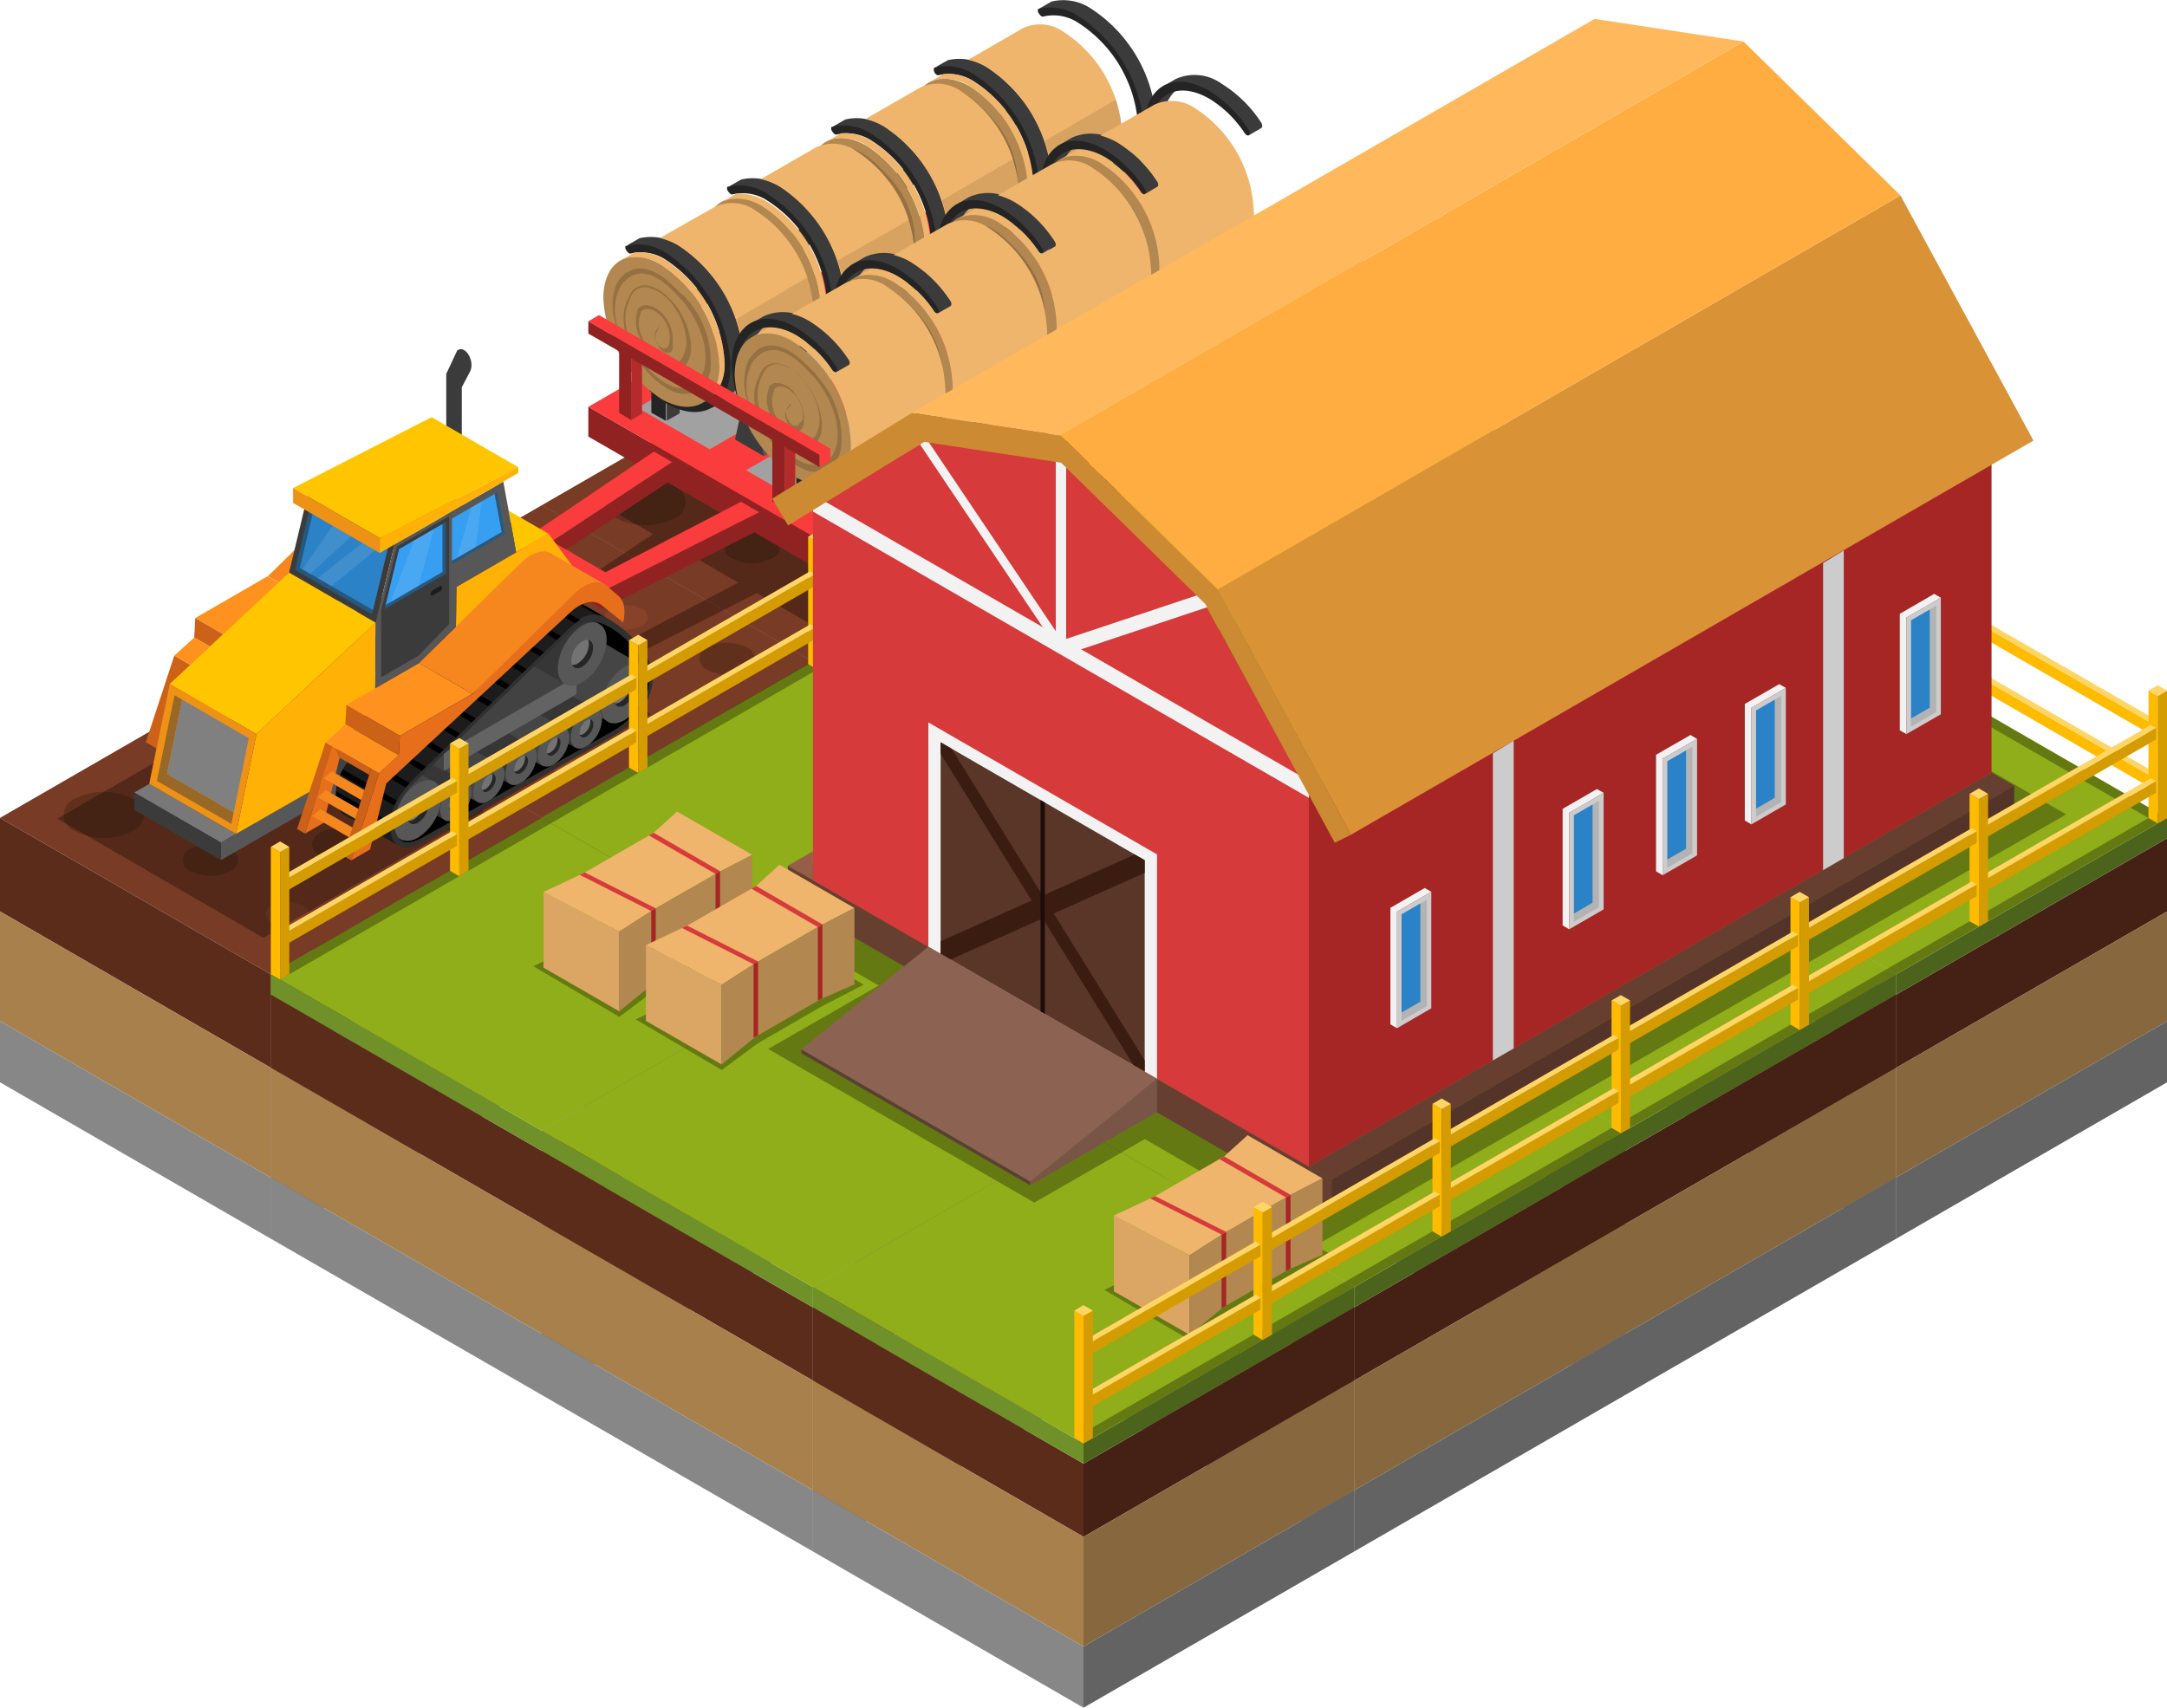 <svg xmlns="http://www.w3.org/2000/svg" viewBox="0 0 167.48 132.02"><defs><style>.cls-1{fill:#783b25;}.cls-2{fill:#61301d;}.cls-3{fill:#87422a;}.cls-4{fill:#5c2c1b;}.cls-5{fill:#452014;}.cls-6{fill:#a8804c;}.cls-7{fill:#87673d;}.cls-8{fill:#878787;}.cls-9{fill:#636363;}.cls-10{fill:#4c631c;}.cls-11{fill:#709129;}.cls-12{fill:#90ad1a;}.cls-13{opacity:0.3;}.cls-14{fill:#121212;}.cls-15{fill:#912222;}.cls-16{fill:#b52a2a;}.cls-17{fill:#fa3c3c;}.cls-18{fill:#a1a1a1;}.cls-19{fill:#3b3b3b;}.cls-20{fill:#787878;}.cls-21{fill:#575757;}.cls-22{fill:#242424;}.cls-23{fill:#333;}.cls-24{fill:#1c1c1c;}.cls-25{fill:#b38750;}.cls-26{fill:#947042;}.cls-27{fill:#f0b56c;}.cls-28,.cls-50{opacity:0.1;}.cls-29{fill:#4a4a4a;}.cls-30{fill:#2b2b2b;}.cls-31{fill:#b3b3b3;}.cls-32{fill:#f6871f;}.cls-33{fill:#cc6118;}.cls-34{fill:#e76e1b;}.cls-35{fill:#ff921e;}.cls-36{fill:#fa4b4b;}.cls-37{fill:#ffb205;}.cls-38{fill:#ffc600;}.cls-39{fill:#424242;}.cls-40{fill:#ed9215;}.cls-41{fill:#996726;}.cls-42{fill:gray;}.cls-43{fill:#737373;}.cls-44{fill:#454545;}.cls-45{fill:#262626;}.cls-46{fill:#363636;}.cls-47{fill:#303030;}.cls-48{fill:#26577d;}.cls-49{fill:#2b82c7;}.cls-50{fill:#fff;}.cls-51{fill:#275980;}.cls-52{fill:#369ff2;}.cls-53{fill:#fb0;}.cls-54{fill:#d49c00;}.cls-55{fill:#ffd666;}.cls-56{fill:#663f30;}.cls-57{fill:#965d47;}.cls-58{fill:#a62626;}.cls-59{fill:#d63a3a;}.cls-60{fill:#f2f2f2;}.cls-61{fill:#cc8a33;}.cls-62{fill:#593628;}.cls-63{fill:#3b1c11;}.cls-64{fill:#1c0d08;}.cls-65{fill:#d99336;}.cls-66{fill:#ffad40;}.cls-67{fill:#ffb95c;}.cls-68{fill:#543428;}.cls-69{fill:#593f34;}.cls-70{fill:#795547;}.cls-71{fill:#8c6352;}.cls-72{fill:#ccc;}.cls-73{fill:#dba563;}</style></defs><title>Asset 11s</title><g id="Layer_2" data-name="Layer 2"><g id="Layer_1-2" data-name="Layer 1"><polygon class="cls-1" points="62.81 26.97 83.74 39.06 104.68 26.97 83.74 14.88 62.81 26.97"/><path class="cls-2" d="M73,28a4.85,4.85,0,0,1-4.36,0,1.33,1.33,0,0,1,0-2.52,4.79,4.79,0,0,1,4.36,0A1.33,1.33,0,0,1,73,28Z"/><ellipse class="cls-3" cx="83.37" cy="19.36" rx="3.09" ry="1.78"/><path class="cls-2" d="M99.56,27.6a3.31,3.31,0,0,1-3,0,.91.91,0,0,1,0-1.73,3.3,3.3,0,0,1,3,0A.91.91,0,0,1,99.56,27.6Z"/><path class="cls-2" d="M80.56,31.09a3.3,3.3,0,0,1-3,0,.91.91,0,0,1,0-1.73,3.3,3.3,0,0,1,3,0A.92.92,0,0,1,80.56,31.09Z"/><path class="cls-2" d="M90.54,29.87a3.37,3.37,0,0,1-3,0,.92.92,0,0,1,0-1.74,3.37,3.37,0,0,1,3,0A.92.92,0,0,1,90.54,29.87Z"/><path class="cls-3" d="M91.43,24.23a2.61,2.61,0,0,1-2.34,0,.71.71,0,0,1,0-1.35,2.61,2.61,0,0,1,2.34,0A.71.71,0,0,1,91.43,24.23Z"/><path class="cls-3" d="M83.11,25.63a2.61,2.61,0,0,1-2.34,0,.71.71,0,0,1,0-1.35,2.61,2.61,0,0,1,2.34,0A.71.71,0,0,1,83.11,25.63Z"/><path class="cls-3" d="M86.19,35.09a2.61,2.61,0,0,1-2.34,0,.71.71,0,0,1,0-1.35,2.61,2.61,0,0,1,2.34,0A.71.71,0,0,1,86.19,35.09Z"/><polygon class="cls-4" points="62.81 34.2 83.74 46.28 83.74 39.06 62.81 26.97 62.81 34.2"/><polygon class="cls-5" points="104.68 34.2 83.74 46.28 83.74 39.06 104.68 26.97 104.68 34.2"/><polygon class="cls-6" points="62.81 42.68 83.74 54.76 83.74 46.28 62.81 34.2 62.81 42.68"/><polygon class="cls-7" points="104.68 42.68 83.74 54.76 83.74 46.28 104.68 34.2 104.68 42.68"/><polygon class="cls-8" points="62.81 47.41 83.74 59.49 83.74 54.76 62.81 42.68 62.81 47.41"/><polygon class="cls-9" points="104.68 47.41 83.74 59.49 83.74 54.76 104.68 42.68 104.68 47.41"/><polygon class="cls-1" points="41.87 39.06 62.81 51.15 83.74 39.06 62.81 26.97 41.87 39.06"/><path class="cls-2" d="M52.07,40.08a4.81,4.81,0,0,1-4.37,0,1.33,1.33,0,0,1,0-2.52,4.87,4.87,0,0,1,4.37,0A1.33,1.33,0,0,1,52.07,40.08Z"/><path class="cls-3" d="M64.62,32.71a4.81,4.81,0,0,1-4.37,0,1.33,1.33,0,0,1,0-2.52,4.81,4.81,0,0,1,4.37,0A1.33,1.33,0,0,1,64.62,32.71Z"/><path class="cls-2" d="M78.62,39.69a3.28,3.28,0,0,1-3,0,.91.91,0,0,1,0-1.73,3.28,3.28,0,0,1,3,0A.91.91,0,0,1,78.62,39.69Z"/><path class="cls-2" d="M59.62,43.18a3.3,3.3,0,0,1-3,0,.91.91,0,0,1,0-1.73,3.3,3.3,0,0,1,3,0A.91.91,0,0,1,59.62,43.18Z"/><path class="cls-2" d="M69.6,42a3.3,3.3,0,0,1-3,0,.92.92,0,0,1,0-1.73,3.3,3.3,0,0,1,3,0A.91.91,0,0,1,69.6,42Z"/><path class="cls-3" d="M70.49,36.32a2.61,2.61,0,0,1-2.34,0,.71.71,0,0,1,0-1.35,2.54,2.54,0,0,1,2.34,0C71.14,35.34,71.14,35.94,70.49,36.32Z"/><path class="cls-3" d="M62.17,37.72a2.61,2.61,0,0,1-2.34,0,.72.72,0,0,1,0-1.36,2.61,2.61,0,0,1,2.34,0A.72.72,0,0,1,62.17,37.72Z"/><path class="cls-3" d="M65.26,47.18a2.61,2.61,0,0,1-2.34,0,.72.72,0,0,1,0-1.36,2.61,2.61,0,0,1,2.34,0A.72.72,0,0,1,65.26,47.18Z"/><polygon class="cls-4" points="41.87 46.28 62.81 58.37 62.81 51.15 41.87 39.06 41.87 46.28"/><polygon class="cls-5" points="83.74 46.28 62.81 58.37 62.81 51.15 83.74 39.06 83.74 46.28"/><polygon class="cls-6" points="41.87 54.76 62.81 66.85 62.81 58.37 41.87 46.28 41.87 54.76"/><polygon class="cls-7" points="83.74 54.76 62.81 66.85 62.81 58.37 83.74 46.28 83.74 54.76"/><polygon class="cls-8" points="41.87 59.49 62.81 71.58 62.81 66.85 41.87 54.76 41.87 59.49"/><polygon class="cls-9" points="83.74 59.49 62.81 71.58 62.81 66.85 83.74 54.76 83.74 59.49"/><polygon class="cls-1" points="20.93 51.15 41.87 63.23 62.81 51.15 41.87 39.06 20.93 51.15"/><path class="cls-2" d="M31.13,52.17a4.81,4.81,0,0,1-4.37,0,1.33,1.33,0,0,1,0-2.52,4.81,4.81,0,0,1,4.37,0A1.33,1.33,0,0,1,31.13,52.17Z"/><ellipse class="cls-3" cx="41.5" cy="43.54" rx="3.09" ry="1.78"/><path class="cls-2" d="M57.69,51.78a3.37,3.37,0,0,1-3,0,.92.92,0,0,1,0-1.74,3.37,3.37,0,0,1,3,0A.92.92,0,0,1,57.69,51.78Z"/><path class="cls-2" d="M38.68,55.26a3.3,3.3,0,0,1-3,0,.92.92,0,0,1,0-1.73,3.3,3.3,0,0,1,3,0A.91.91,0,0,1,38.68,55.26Z"/><path class="cls-2" d="M48.67,54a3.31,3.31,0,0,1-3,0,.91.91,0,0,1,0-1.73,3.3,3.3,0,0,1,3,0A.91.91,0,0,1,48.67,54Z"/><path class="cls-3" d="M49.56,48.4a2.54,2.54,0,0,1-2.34,0c-.65-.37-.65-1,0-1.35a2.61,2.61,0,0,1,2.34,0A.71.71,0,0,1,49.56,48.4Z"/><path class="cls-3" d="M41.23,49.8a2.54,2.54,0,0,1-2.34,0,.71.71,0,0,1,0-1.35,2.61,2.61,0,0,1,2.34,0A.71.71,0,0,1,41.23,49.8Z"/><path class="cls-3" d="M44.32,59.26a2.54,2.54,0,0,1-2.34,0,.71.71,0,0,1,0-1.35,2.61,2.61,0,0,1,2.34,0A.71.71,0,0,1,44.32,59.26Z"/><polygon class="cls-4" points="20.93 58.37 41.87 70.46 41.87 63.23 20.93 51.15 20.93 58.37"/><polygon class="cls-5" points="62.81 58.37 41.87 70.46 41.87 63.23 62.81 51.15 62.81 58.37"/><polygon class="cls-6" points="20.93 66.85 41.87 78.94 41.87 70.46 20.93 58.37 20.93 66.85"/><polygon class="cls-7" points="62.81 66.85 41.87 78.94 41.87 70.46 62.81 58.37 62.81 66.85"/><polygon class="cls-8" points="20.93 71.58 41.87 83.67 41.87 78.94 20.93 66.85 20.93 71.58"/><polygon class="cls-9" points="62.81 71.58 41.87 83.67 41.87 78.94 62.81 66.85 62.81 71.58"/><polygon class="cls-1" points="0 63.23 20.93 75.32 41.87 63.23 20.93 51.15 0 63.23"/><path class="cls-2" d="M10.2,64.26a4.87,4.87,0,0,1-4.37,0,1.33,1.33,0,0,1,0-2.52,4.81,4.81,0,0,1,4.37,0A1.33,1.33,0,0,1,10.2,64.26Z"/><ellipse class="cls-3" cx="20.56" cy="55.62" rx="3.09" ry="1.78"/><path class="cls-2" d="M36.75,63.86a3.3,3.3,0,0,1-3,0,.92.92,0,0,1,0-1.73,3.3,3.3,0,0,1,3,0A.91.91,0,0,1,36.75,63.86Z"/><path class="cls-2" d="M17.75,67.35a3.3,3.3,0,0,1-3,0,.91.91,0,0,1,0-1.73,3.3,3.3,0,0,1,3,0A.91.91,0,0,1,17.75,67.35Z"/><ellipse class="cls-2" cx="26.23" cy="65.26" rx="2.12" ry="1.22"/><path class="cls-3" d="M28.62,60.49a2.61,2.61,0,0,1-2.34,0,.71.71,0,0,1,0-1.35,2.61,2.61,0,0,1,2.34,0A.71.71,0,0,1,28.62,60.49Z"/><path class="cls-3" d="M20.3,61.89a2.61,2.61,0,0,1-2.34,0,.71.71,0,0,1,0-1.35,2.61,2.61,0,0,1,2.34,0A.71.71,0,0,1,20.3,61.89Z"/><path class="cls-3" d="M23.39,71.35a2.61,2.61,0,0,1-2.34,0,.71.71,0,0,1,0-1.35,2.61,2.61,0,0,1,2.34,0A.71.71,0,0,1,23.39,71.35Z"/><polygon class="cls-4" points="0 70.46 20.93 82.55 20.93 75.32 0 63.23 0 70.46"/><polygon class="cls-5" points="41.87 70.46 20.93 82.55 20.93 75.32 41.87 63.23 41.87 70.46"/><polygon class="cls-6" points="0 78.94 20.93 91.03 20.93 82.55 0 70.46 0 78.94"/><polygon class="cls-7" points="41.87 78.94 20.93 91.03 20.93 82.55 41.87 70.46 41.87 78.94"/><polygon class="cls-8" points="0 83.67 20.93 95.76 20.93 91.03 0 78.94 0 83.67"/><polygon class="cls-9" points="41.87 83.67 20.93 95.76 20.93 91.03 41.87 78.94 41.87 83.67"/><polygon class="cls-4" points="83.74 46.28 104.68 58.37 104.68 52.71 83.74 40.62 83.74 46.28"/><polygon class="cls-5" points="125.61 46.28 104.68 58.37 104.68 52.71 125.61 40.62 125.61 46.28"/><polygon class="cls-10" points="125.61 40.62 104.68 52.71 104.68 51.14 125.61 39.06 125.61 40.62"/><polygon class="cls-11" points="83.74 40.62 104.68 52.71 104.68 51.14 83.74 39.06 83.74 40.62"/><polygon class="cls-6" points="83.74 54.76 104.68 66.85 104.68 58.37 83.74 46.28 83.74 54.76"/><polygon class="cls-7" points="125.61 54.76 104.68 66.85 104.68 58.37 125.61 46.28 125.61 54.76"/><polygon class="cls-8" points="83.74 59.49 104.68 71.58 104.68 66.85 83.74 54.76 83.74 59.49"/><polygon class="cls-9" points="125.61 59.49 104.68 71.58 104.68 66.85 125.61 54.76 125.61 59.49"/><polygon class="cls-12" points="83.74 39.06 104.68 51.14 125.61 39.06 104.68 26.97 83.74 39.06"/><polygon class="cls-4" points="62.81 58.37 83.74 70.46 83.74 64.8 62.81 52.71 62.81 58.37"/><polygon class="cls-5" points="104.68 58.37 83.74 70.46 83.74 64.8 104.68 52.71 104.68 58.37"/><polygon class="cls-10" points="104.68 52.71 83.74 64.8 83.74 63.23 104.68 51.14 104.68 52.71"/><polygon class="cls-11" points="62.81 52.71 83.74 64.8 83.74 63.23 62.81 51.14 62.81 52.71"/><polygon class="cls-6" points="62.81 66.85 83.74 78.94 83.74 70.46 62.81 58.37 62.81 66.85"/><polygon class="cls-7" points="104.68 66.85 83.74 78.94 83.74 70.46 104.68 58.37 104.68 66.85"/><polygon class="cls-8" points="62.81 71.58 83.74 83.67 83.74 78.94 62.81 66.85 62.81 71.58"/><polygon class="cls-9" points="104.68 71.58 83.74 83.67 83.74 78.94 104.68 66.85 104.68 71.58"/><polygon class="cls-12" points="62.81 51.14 83.74 63.23 104.68 51.14 83.74 39.06 62.81 51.14"/><polygon class="cls-4" points="41.87 70.46 62.81 82.55 62.81 76.89 41.87 64.8 41.87 70.46"/><polygon class="cls-5" points="83.74 70.46 62.81 82.55 62.81 76.89 83.74 64.8 83.74 70.46"/><polygon class="cls-10" points="83.74 64.8 62.81 76.89 62.81 75.32 83.74 63.23 83.74 64.8"/><polygon class="cls-11" points="41.87 64.8 62.81 76.89 62.81 75.32 41.87 63.23 41.87 64.8"/><polygon class="cls-6" points="41.87 78.94 62.81 91.02 62.81 82.55 41.87 70.46 41.87 78.94"/><polygon class="cls-7" points="83.74 78.94 62.81 91.02 62.81 82.55 83.74 70.46 83.74 78.94"/><polygon class="cls-8" points="41.87 83.67 62.81 95.76 62.81 91.02 41.87 78.94 41.87 83.67"/><polygon class="cls-9" points="83.74 83.67 62.81 95.76 62.81 91.02 83.74 78.94 83.74 83.67"/><polygon class="cls-12" points="41.87 63.23 62.81 75.32 83.74 63.23 62.81 51.15 41.87 63.23"/><polygon class="cls-4" points="20.93 82.55 41.87 94.63 41.87 88.97 20.93 76.89 20.93 82.55"/><polygon class="cls-5" points="62.81 82.55 41.87 94.63 41.87 88.97 62.81 76.89 62.81 82.55"/><polygon class="cls-10" points="62.81 76.89 41.87 88.97 41.87 87.41 62.81 75.32 62.81 76.89"/><polygon class="cls-11" points="20.93 76.89 41.87 88.97 41.87 87.41 20.93 75.32 20.93 76.89"/><polygon class="cls-6" points="20.93 91.02 41.87 103.11 41.87 94.63 20.93 82.55 20.93 91.02"/><polygon class="cls-7" points="62.81 91.02 41.87 103.11 41.87 94.63 62.81 82.55 62.81 91.02"/><polygon class="cls-8" points="20.93 95.76 41.87 107.84 41.87 103.11 20.93 91.02 20.93 95.76"/><polygon class="cls-9" points="62.81 95.76 41.87 107.84 41.87 103.11 62.81 91.02 62.81 95.76"/><polygon class="cls-12" points="20.93 75.32 41.87 87.41 62.81 75.32 41.87 63.23 20.93 75.32"/><polygon class="cls-4" points="104.68 58.37 125.61 70.46 125.61 64.8 104.68 52.71 104.68 58.37"/><polygon class="cls-5" points="146.55 58.37 125.61 70.46 125.61 64.8 146.55 52.71 146.55 58.37"/><polygon class="cls-10" points="146.55 52.71 125.61 64.8 125.61 63.23 146.55 51.14 146.55 52.71"/><polygon class="cls-11" points="104.68 52.71 125.61 64.8 125.61 63.23 104.68 51.14 104.68 52.71"/><polygon class="cls-6" points="104.68 66.85 125.61 78.94 125.61 70.46 104.68 58.37 104.68 66.85"/><polygon class="cls-7" points="146.55 66.85 125.61 78.94 125.61 70.46 146.55 58.37 146.55 66.85"/><polygon class="cls-8" points="104.68 71.58 125.61 83.67 125.61 78.94 104.68 66.85 104.68 71.58"/><polygon class="cls-9" points="146.55 71.58 125.61 83.67 125.61 78.94 146.55 66.85 146.55 71.58"/><polygon class="cls-12" points="104.68 51.14 125.61 63.23 146.55 51.14 125.61 39.06 104.68 51.14"/><polygon class="cls-4" points="83.74 70.46 104.68 82.55 104.68 76.89 83.74 64.8 83.74 70.46"/><polygon class="cls-5" points="125.61 70.46 104.68 82.55 104.68 76.89 125.61 64.8 125.61 70.46"/><polygon class="cls-10" points="125.61 64.8 104.68 76.89 104.68 75.32 125.61 63.23 125.61 64.8"/><polygon class="cls-11" points="83.74 64.8 104.68 76.89 104.68 75.32 83.74 63.23 83.74 64.8"/><polygon class="cls-6" points="83.74 78.94 104.68 91.02 104.68 82.55 83.74 70.46 83.74 78.94"/><polygon class="cls-7" points="125.61 78.94 104.68 91.02 104.68 82.55 125.61 70.46 125.61 78.94"/><polygon class="cls-8" points="83.74 83.67 104.68 95.76 104.68 91.02 83.74 78.94 83.74 83.67"/><polygon class="cls-9" points="125.61 83.67 104.68 95.76 104.68 91.02 125.61 78.94 125.61 83.67"/><polygon class="cls-12" points="83.74 63.23 104.68 75.32 125.61 63.23 104.68 51.15 83.74 63.23"/><polygon class="cls-4" points="62.81 82.55 83.74 94.63 83.74 88.97 62.81 76.89 62.81 82.55"/><polygon class="cls-5" points="104.68 82.55 83.74 94.63 83.74 88.97 104.68 76.89 104.68 82.55"/><polygon class="cls-10" points="104.68 76.89 83.74 88.97 83.74 87.41 104.68 75.32 104.68 76.89"/><polygon class="cls-11" points="62.81 76.89 83.74 88.97 83.74 87.41 62.81 75.32 62.81 76.89"/><polygon class="cls-6" points="62.81 91.02 83.74 103.11 83.74 94.63 62.81 82.55 62.81 91.02"/><polygon class="cls-7" points="104.68 91.02 83.74 103.11 83.74 94.63 104.68 82.55 104.68 91.02"/><polygon class="cls-8" points="62.81 95.76 83.74 107.84 83.74 103.11 62.81 91.02 62.81 95.76"/><polygon class="cls-9" points="104.68 95.76 83.74 107.84 83.74 103.11 104.68 91.02 104.68 95.76"/><polygon class="cls-12" points="62.81 75.32 83.74 87.41 104.68 75.32 83.74 63.23 62.81 75.32"/><polygon class="cls-4" points="41.87 94.63 62.81 106.72 62.81 101.06 41.87 88.97 41.87 94.63"/><polygon class="cls-5" points="83.74 94.63 62.81 106.72 62.81 101.06 83.74 88.97 83.74 94.63"/><polygon class="cls-10" points="83.74 88.97 62.81 101.06 62.81 99.49 83.74 87.41 83.74 88.97"/><polygon class="cls-11" points="41.87 88.97 62.81 101.06 62.81 99.49 41.87 87.41 41.87 88.97"/><polygon class="cls-6" points="41.87 103.11 62.81 115.2 62.81 106.72 41.87 94.63 41.87 103.11"/><polygon class="cls-7" points="83.74 103.11 62.81 115.2 62.81 106.72 83.74 94.63 83.74 103.11"/><polygon class="cls-8" points="41.87 107.84 62.81 119.93 62.81 115.2 41.87 103.11 41.87 107.84"/><polygon class="cls-9" points="83.74 107.84 62.81 119.93 62.81 115.2 83.74 103.11 83.74 107.84"/><polygon class="cls-12" points="41.87 87.41 62.81 99.49 83.74 87.41 62.81 75.32 41.87 87.41"/><polygon class="cls-4" points="125.61 70.46 146.55 82.55 146.55 76.89 125.61 64.8 125.61 70.46"/><polygon class="cls-5" points="167.49 70.46 146.55 82.55 146.55 76.89 167.49 64.8 167.49 70.46"/><polygon class="cls-10" points="167.49 64.8 146.55 76.89 146.55 75.32 167.49 63.23 167.49 64.8"/><polygon class="cls-11" points="125.61 64.8 146.55 76.89 146.55 75.32 125.61 63.23 125.61 64.8"/><polygon class="cls-6" points="125.61 78.94 146.55 91.02 146.55 82.55 125.61 70.46 125.61 78.94"/><polygon class="cls-7" points="167.49 78.94 146.55 91.02 146.55 82.55 167.49 70.46 167.49 78.94"/><polygon class="cls-8" points="125.61 83.67 146.55 95.76 146.55 91.02 125.61 78.94 125.61 83.67"/><polygon class="cls-9" points="167.49 83.67 146.55 95.76 146.55 91.02 167.49 78.94 167.49 83.67"/><polygon class="cls-12" points="125.61 63.23 146.55 75.32 167.49 63.23 146.55 51.15 125.61 63.23"/><polygon class="cls-4" points="104.68 82.55 125.61 94.63 125.61 88.97 104.68 76.89 104.68 82.55"/><polygon class="cls-5" points="146.55 82.55 125.61 94.63 125.61 88.97 146.55 76.89 146.55 82.55"/><polygon class="cls-10" points="146.55 76.89 125.61 88.97 125.61 87.41 146.55 75.32 146.55 76.89"/><polygon class="cls-11" points="104.68 76.89 125.61 88.97 125.61 87.41 104.68 75.32 104.68 76.89"/><polygon class="cls-6" points="104.68 91.02 125.61 103.11 125.61 94.63 104.68 82.55 104.68 91.02"/><polygon class="cls-7" points="146.55 91.02 125.61 103.11 125.61 94.63 146.55 82.55 146.55 91.02"/><polygon class="cls-8" points="104.68 95.76 125.61 107.84 125.61 103.11 104.68 91.02 104.68 95.76"/><polygon class="cls-9" points="146.55 95.76 125.61 107.84 125.61 103.11 146.55 91.02 146.55 95.76"/><polygon class="cls-12" points="104.68 75.32 125.61 87.41 146.55 75.32 125.61 63.23 104.68 75.32"/><polygon class="cls-4" points="83.74 94.63 104.68 106.72 104.68 101.06 83.74 88.97 83.74 94.63"/><polygon class="cls-5" points="125.61 94.63 104.68 106.72 104.68 101.06 125.61 88.97 125.61 94.63"/><polygon class="cls-10" points="125.61 88.97 104.68 101.06 104.68 99.49 125.61 87.41 125.61 88.97"/><polygon class="cls-11" points="83.74 88.97 104.68 101.06 104.68 99.49 83.74 87.41 83.74 88.97"/><polygon class="cls-6" points="83.74 103.11 104.68 115.2 104.68 106.72 83.74 94.63 83.74 103.11"/><polygon class="cls-7" points="125.61 103.11 104.68 115.2 104.68 106.72 125.61 94.63 125.61 103.11"/><polygon class="cls-8" points="83.74 107.84 104.68 119.93 104.68 115.2 83.74 103.11 83.74 107.84"/><polygon class="cls-9" points="125.61 107.84 104.68 119.93 104.68 115.2 125.61 103.11 125.61 107.84"/><polygon class="cls-12" points="83.74 87.41 104.68 99.49 125.61 87.41 104.68 75.32 83.74 87.41"/><polygon class="cls-4" points="62.81 106.72 83.74 118.81 83.74 113.15 62.81 101.06 62.81 106.72"/><polygon class="cls-5" points="104.68 106.72 83.74 118.81 83.74 113.15 104.68 101.06 104.68 106.72"/><polygon class="cls-10" points="104.68 101.06 83.74 113.15 83.74 111.58 104.68 99.49 104.68 101.06"/><polygon class="cls-11" points="62.81 101.06 83.74 113.15 83.74 111.58 62.81 99.49 62.81 101.06"/><polygon class="cls-6" points="62.81 115.2 83.74 127.29 83.74 118.81 62.81 106.72 62.81 115.2"/><polygon class="cls-7" points="104.68 115.2 83.74 127.29 83.74 118.81 104.68 106.72 104.68 115.2"/><polygon class="cls-8" points="62.81 119.93 83.74 132.02 83.74 127.29 62.81 115.2 62.81 119.93"/><polygon class="cls-9" points="104.68 119.93 83.74 132.02 83.74 127.29 104.68 115.2 104.68 119.93"/><polygon class="cls-12" points="62.81 99.49 83.74 111.58 104.68 99.49 83.74 87.41 62.81 99.49"/><path class="cls-13" d="M100.22,27.43,82.35,17.11,45.47,38.4l5,2.89L40.08,48.22,42,49.33l-1,.55L34.38,46,4.44,63.29,20.35,72.5,50.29,55.21,43.8,51.46l1-.55,1.81,1,11.88-6.06,4.91,2.83L82.21,37.83l2.31,1.33L93,34.3,90.64,33Zm-53.43,23-4.14-2.39,9.21-6,5.2,3Z"/><path class="cls-14" d="M90.59,32.92a.55.55,0,0,1-.3-.09L80.35,27.1a.62.62,0,0,1-.22-.84A.61.61,0,0,1,81,26l9.94,5.74a.61.61,0,0,1-.31,1.14Z"/><path class="cls-14" d="M85.52,35.84a.54.54,0,0,1-.3-.08L75.28,30A.61.61,0,1,1,75.89,29l9.94,5.73a.61.61,0,0,1-.31,1.14Z"/><path class="cls-15" d="M45.47,31.45v2.3L63.35,44.07v-2.3Z"/><path class="cls-16" d="M100.22,20.48,63.35,41.77v2.3l36.87-21.3Z"/><path class="cls-17" d="M82.35,10.16,45.47,31.45,63.35,41.77l36.87-21.29Z"/><polygon class="cls-18" points="54.85 34.73 49.28 31.52 82.78 12.21 88.34 15.43 54.85 34.73"/><polygon class="cls-18" points="63.22 39.57 57.66 36.35 91.15 17.05 96.72 20.26 63.22 39.57"/><polygon class="cls-19" points="83.15 21.35 80.92 20.06 81.29 18.32 82.78 19.18 83.15 21.35"/><polygon class="cls-20" points="82.78 19.18 81.29 18.32 84.23 16.62 85.72 17.48 82.78 19.18"/><polygon class="cls-21" points="86.09 19.65 83.15 21.35 82.78 19.18 85.72 17.48 86.09 19.65"/><polygon class="cls-19" points="75.2 25.93 72.98 24.65 73.35 22.91 74.83 23.77 75.2 25.93"/><polygon class="cls-20" points="74.83 23.77 73.35 22.91 76.29 21.21 77.78 22.07 74.83 23.77"/><polygon class="cls-21" points="78.14 24.23 75.2 25.93 74.83 23.77 77.78 22.07 78.14 24.23"/><polygon class="cls-19" points="67.13 30.59 64.9 29.31 65.27 27.57 66.76 28.43 67.13 30.59"/><polygon class="cls-20" points="66.76 28.43 65.27 27.57 68.22 25.87 69.7 26.73 66.76 28.43"/><polygon class="cls-21" points="70.07 28.9 67.13 30.59 66.76 28.43 69.7 26.73 70.07 28.9"/><polygon class="cls-19" points="59.04 35.27 56.81 33.98 57.18 32.24 58.67 33.1 59.04 35.27"/><polygon class="cls-20" points="58.67 33.1 57.18 32.24 60.12 30.54 61.61 31.4 58.67 33.1"/><polygon class="cls-21" points="61.98 33.57 59.04 35.27 58.67 33.1 61.61 31.4 61.98 33.57"/><polygon class="cls-19" points="52 24.82 51.23 24.38 50.53 24.78 51.3 25.23 52.33 29.76 53.02 29.35 52 24.82"/><polygon class="cls-22" points="51.3 25.23 50.53 24.78 51.56 29.31 52.33 29.76 51.3 25.23"/><polygon class="cls-19" points="60.89 19.69 60.12 19.24 59.42 19.65 60.2 20.09 61.22 24.62 61.92 24.22 60.89 19.69"/><polygon class="cls-22" points="60.2 20.09 59.42 19.65 60.45 24.18 61.22 24.62 60.2 20.09"/><polygon class="cls-19" points="68.61 15.23 67.84 14.79 67.15 15.19 67.92 15.63 68.94 20.16 69.64 19.76 68.61 15.23"/><polygon class="cls-22" points="67.92 15.63 67.15 15.19 68.17 19.72 68.94 20.16 67.92 15.63"/><polygon class="cls-19" points="75.77 11.1 75 10.65 74.31 11.05 75.08 11.5 76.1 16.03 76.8 15.63 75.77 11.1"/><polygon class="cls-22" points="75.08 11.5 74.31 11.05 75.33 15.59 76.1 16.03 75.08 11.5"/><path class="cls-23" d="M80.92,8.08a1.15,1.15,0,0,0-.51-.89.34.34,0,0,0-.36,0h0L49.57,24.75,50.3,26,80.75,8.41l0,0h0A.38.38,0,0,0,80.92,8.08Z"/><path class="cls-24" d="M50.44,25.67c0,.32-.23.45-.51.29a1.11,1.11,0,0,1-.51-.88c0-.32.23-.46.51-.29A1.11,1.11,0,0,1,50.44,25.67Z"/><path class="cls-19" d="M89.36,9.4a11.14,11.14,0,0,0-5-8.71A3.88,3.88,0,0,0,81.27.12a.05.05,0,0,0,0,0l-.94.54,1.14.19A18.09,18.09,0,0,1,84,2c2,1.22,3.78,5.11,4.1,7.15.46,2.87-1.29,4.05-3.8,2.6a6.77,6.77,0,0,1-1-.72c-.08-.07-.17-.09-.22,0h0l-1,.56.62.77.61.55v1.37l1-.56V13c.92.53,1.78.1,2.52,0l0,0,0,.23.94-.55.19-.11h0A3.61,3.61,0,0,0,89.36,9.4Z"/><path class="cls-22" d="M83.35,1.25A3.92,3.92,0,0,0,80.29.68c-.1,0-.12.19,0,.36s.23.27.33.24a3.48,3.48,0,0,1,2.77.52,10.09,10.09,0,0,1,4.56,7.89c0,2.9-2,4.08-4.56,2.63a7.32,7.32,0,0,1-1-.72c-.12-.11-.25-.09-.28,0a.48.48,0,0,0,.18.43V13.6l1.12.64V12.87c2.78,1.6,5,.3,5-2.91A11.11,11.11,0,0,0,83.35,1.25Z"/><path class="cls-19" d="M97.47,9.47a9.83,9.83,0,0,0-3.06-3,3.55,3.55,0,0,0-3.57-.35h0l-1.11.65.18.31a3.86,3.86,0,0,0-1.26,2.56c-.37,3.18,2.31,7.21,5.09,8.81l.82,2.22,1-.56V18.63c.13,0,.21-.06.18-.23a.51.51,0,0,0-.29-.37,4.68,4.68,0,0,1-1-.45,10.07,10.07,0,0,1-4.56-7.9A3.25,3.25,0,0,1,91.1,6.79c1.67-.69,4.45,2.28,4.45,2.28l1,1.37.93-.54,0,0C97.59,9.81,97.57,9.62,97.47,9.47Z"/><path class="cls-22" d="M96.49,10a9.73,9.73,0,0,0-3.06-3c-2.77-1.6-5-.3-5,2.9a11.14,11.14,0,0,0,5,8.72v1.37l1.13.65V19.19c.12,0,.2-.06.17-.22a.48.48,0,0,0-.28-.37,5.66,5.66,0,0,1-1-.46,10.09,10.09,0,0,1-4.56-7.89c0-2.9,2-4.08,4.56-2.63A8.77,8.77,0,0,1,96.2,10.3c.11.15.26.22.34.14S96.6,10.19,96.49,10Z"/><path class="cls-19" d="M81.32,13.93a11.11,11.11,0,0,0-5-8.71,3.91,3.91,0,0,0-3.06-.57l0,0-.93.53,1.13.2A17.94,17.94,0,0,1,76,6.54c2,1.23,3.77,5.11,4.1,7.16.46,2.86-1.29,4-3.81,2.59a8,8,0,0,1-1-.72.18.18,0,0,0-.21-.05h0l-1,.56.63.77.61.55v1.38l1-.57v-.67c.92.53,1.79.1,2.53,0l0,0,0,.23.94-.54.19-.11h0A3.62,3.62,0,0,0,81.32,13.93Z"/><path class="cls-22" d="M75.32,5.78a3.92,3.92,0,0,0-3.06-.57c-.1,0-.12.2-.05.36s.23.28.34.24a3.52,3.52,0,0,1,2.77.52,10.09,10.09,0,0,1,4.56,7.89c0,2.9-2,4.08-4.56,2.63a6.12,6.12,0,0,1-1-.72c-.13-.1-.25-.08-.28.05a.51.51,0,0,0,.17.43v1.52l1.13.65V17.4c2.77,1.6,5,.3,5-2.9A11.14,11.14,0,0,0,75.32,5.78Z"/><path class="cls-25" d="M70.47,9.29A9.9,9.9,0,0,0,75,17.06c2.48,1.43,4.49.27,4.49-2.59A9.91,9.91,0,0,0,75,6.7C72.47,5.26,70.47,6.42,70.47,9.29Z"/><path class="cls-26" d="M74.72,11.24l-.27.37a.53.53,0,0,0-.1.24,1.05,1.05,0,0,0,0,.38c0,.07.06.15.09.23a1.35,1.35,0,0,0,.14.22l0,.06s0,0,0,0l0,0,.1.11L75,13a.39.39,0,0,0,.39,0l.07-.06a.31.31,0,0,1,0-.1,2.58,2.58,0,0,1,.08-.26l0-.14,0-.14a1.06,1.06,0,0,0,0-.31,2.25,2.25,0,0,0-.19-.74,2.55,2.55,0,0,0-.47-.72l0,0,0,0s0,0,0,0h0l-.09-.07c-.06-.05-.12-.12-.18-.16a2.46,2.46,0,0,0-.32-.19A2.13,2.13,0,0,0,74,10a.82.82,0,0,0-.31,0,.35.35,0,0,0-.13,0l-.12.08-.1.12,0,0s0,0,0,0v0l0,.09a2.28,2.28,0,0,0,.09,1.78,4.16,4.16,0,0,0,.57,1l.18.22.21.22c.13.11.27.23.41.33a1.88,1.88,0,0,0,.87.33.9.9,0,0,0,.71-.22,1.14,1.14,0,0,0,.23-.33,2,2,0,0,0,.1-.21c0-.07.06-.15.08-.22a2.9,2.9,0,0,0,.06-1.08,5.29,5.29,0,0,0-1.09-2.52,3.29,3.29,0,0,0-2-1.37,1.14,1.14,0,0,0-.86.21,1,1,0,0,0-.29.33,2.26,2.26,0,0,0-.11.22l-.1.25a3.63,3.63,0,0,0-.29,1,4,4,0,0,0,.09,1.27,6.43,6.43,0,0,0,1.31,2.59l.24.28.24.27a5.34,5.34,0,0,0,.5.46,4.57,4.57,0,0,0,1,.66,2,2,0,0,0,1.81,0,1.56,1.56,0,0,0,.59-.58l.12-.2.08-.21a3.09,3.09,0,0,0,.14-.46A5.2,5.2,0,0,0,78,12.21a7.77,7.77,0,0,0-1.13-2.29,2.27,2.27,0,0,0-.18-.25l-.19-.24L76.09,9l-.42-.42c-.14-.14-.29-.28-.42-.39S75,8,74.84,7.85a3.54,3.54,0,0,0-.41-.26c-.13-.08-.26-.13-.4-.2a2.72,2.72,0,0,0-.38-.11,1.75,1.75,0,0,0-1.26.2l-.24.17-.22.2c-.06.07-.14.14-.19.21l-.15.25a3.85,3.85,0,0,0-.36,1.15,4.31,4.31,0,0,0,0,1.19,5.82,5.82,0,0,0,.62,1.87c.11.22.22.37.28.48l.09.17,0,0-.1-.16c-.07-.11-.18-.27-.3-.48a6.3,6.3,0,0,1-.72-2,4.39,4.39,0,0,1,.27-2.53c0-.1.09-.19.15-.29l.2-.25c.06-.07.14-.14.22-.22l.25-.19a1.85,1.85,0,0,1,1.37-.26A2.38,2.38,0,0,1,74,7a4.43,4.43,0,0,1,.45.2,4.34,4.34,0,0,1,.46.28c.16.12.31.22.47.36a5.76,5.76,0,0,1,.44.41l.44.43.45.48.21.27a1.86,1.86,0,0,1,.21.28,7.19,7.19,0,0,1,1.48,5.12,2.86,2.86,0,0,1-.16.52c0,.08-.07.17-.11.24l-.12.2a1.81,1.81,0,0,1-.68.64,2.29,2.29,0,0,1-2-.1,5.09,5.09,0,0,1-1.13-.76A5.49,5.49,0,0,1,73.8,15l-.26-.29-.24-.29a7,7,0,0,1-1.37-2.85,3.92,3.92,0,0,1-.06-1.35,3.18,3.18,0,0,1,.33-1L72.3,9c0-.08.07-.16.11-.23a1.38,1.38,0,0,1,.33-.35,1.26,1.26,0,0,1,.91-.21,2.69,2.69,0,0,1,1.09.45,3.64,3.64,0,0,1,.53.44,6.51,6.51,0,0,1,.51.54A5.84,5.84,0,0,1,77,12.28a3.08,3.08,0,0,1,0,1.22,1.49,1.49,0,0,1-.07.25c0,.09-.06.15-.09.23a1.33,1.33,0,0,1-.26.39c-.41.45-1.13.4-1.82-.06a3.67,3.67,0,0,1-.51-.41L74,13.67l-.22-.26a4.72,4.72,0,0,1-.69-1.21A2.72,2.72,0,0,1,73,10.06L73,10l0,0,0,0,.13-.14a.78.78,0,0,1,.15-.1.49.49,0,0,1,.17-.06,1,1,0,0,1,.39,0,1.81,1.81,0,0,1,.41.14,2.94,2.94,0,0,1,.42.27c.07,0,.12.11.18.16l.08.08,0,0,0,0,0,.05a2.9,2.9,0,0,1,.57.91,2.65,2.65,0,0,1,.21.9,1.71,1.71,0,0,1,0,.36l0,.16s0,.08,0,.13l-.1.25-.07.12a.43.43,0,0,1-.1.09.55.55,0,0,1-.51,0,1.31,1.31,0,0,1-.27-.21l-.1-.11,0,0,0,0,0-.07a1.33,1.33,0,0,1-.16-.28,1,1,0,0,1-.09-.27.68.68,0,0,1,.1-.68l.3-.33Z"/><path class="cls-27" d="M79.44,14.47a3.66,3.66,0,0,1-.71,2.37s-.07.16-.48.46a2.07,2.07,0,0,0,.8-.56,3.65,3.65,0,0,0,.82-2.53,10.09,10.09,0,0,0-4.56-7.89,3.74,3.74,0,0,0-2.38-.6l-1.05.61a2.49,2.49,0,0,1,.47-.17A3.52,3.52,0,0,1,75,6.7,9.91,9.91,0,0,1,79.44,14.47Z"/><path class="cls-27" d="M82.24,2.49a3.16,3.16,0,0,0-3.17-.32h0L74.83,4.62a5.33,5.33,0,0,1,1.46.59,11.14,11.14,0,0,1,5,8.71A5,5,0,0,1,81,15.7l4.26-2.46h0a3.08,3.08,0,0,0,1.45-3A9.91,9.91,0,0,0,82.24,2.49Z"/><path class="cls-28" d="M80.74,10.9a9,9,0,0,1,.58,3A5,5,0,0,1,81,15.7l4.26-2.46h0a3.08,3.08,0,0,0,1.45-3,8.09,8.09,0,0,0-.46-2.55Z"/><path class="cls-19" d="M89.43,14a9.73,9.73,0,0,0-3.06-3,3.53,3.53,0,0,0-3.56-.34h0l-1.11.65.18.3a3.86,3.86,0,0,0-1.26,2.57c-.37,3.18,2.31,7.2,5.08,8.8l.82,2.22,1-.56V23.16c.12,0,.2-.06.17-.22a.48.48,0,0,0-.28-.37,5.66,5.66,0,0,1-1-.46,10.08,10.08,0,0,1-4.55-7.89,3.28,3.28,0,0,1,1.24-2.9c1.68-.69,4.46,2.29,4.46,2.29l1,1.36.94-.53,0,0C89.56,14.34,89.54,14.16,89.43,14Z"/><path class="cls-22" d="M88.46,14.57a9.77,9.77,0,0,0-3.06-3c-2.77-1.6-5-.3-5,2.91a11.14,11.14,0,0,0,5,8.71V24.6l1.12.64V23.72c.13,0,.21-.06.18-.22a.5.5,0,0,0-.28-.37,4.59,4.59,0,0,1-1-.46,10.09,10.09,0,0,1-4.56-7.89c0-2.9,2-4.08,4.56-2.63a8.77,8.77,0,0,1,2.77,2.68c.1.16.25.22.33.14S88.56,14.72,88.46,14.57Z"/><path class="cls-19" d="M73.38,18.52a11.13,11.13,0,0,0-5-8.72,3.86,3.86,0,0,0-3.06-.56l0,0-.93.54,1.13.19a19.25,19.25,0,0,1,2.61,1.13c2,1.23,3.77,5.12,4.1,7.16.46,2.87-1.29,4-3.81,2.6a9.09,9.09,0,0,1-1-.72c-.08-.07-.16-.09-.21-.06h0l-1,.56.63.78.61.54v1.38l1-.56v-.67c.92.53,1.79.1,2.53,0l0,0,0,.24.93-.55.2-.11h0A3.61,3.61,0,0,0,73.38,18.52Z"/><path class="cls-22" d="M67.38,10.37a3.88,3.88,0,0,0-3.06-.57c-.1,0-.12.19,0,.36s.22.27.33.24a3.52,3.52,0,0,1,2.77.51,10.1,10.1,0,0,1,4.56,7.9c0,2.9-2,4.08-4.56,2.63a6.77,6.77,0,0,1-1-.72c-.13-.11-.25-.09-.28,0a.49.49,0,0,0,.18.43v1.52l1.12.65V22c2.77,1.6,5,.3,5-2.9A11.14,11.14,0,0,0,67.38,10.37Z"/><path class="cls-25" d="M62.52,13.87A9.91,9.91,0,0,0,67,21.64c2.47,1.43,4.48.27,4.48-2.59A9.93,9.93,0,0,0,67,11.28C64.53,9.85,62.52,11,62.52,13.87Z"/><path class="cls-26" d="M66.77,15.83l-.27.37a.61.61,0,0,0-.1.23.89.89,0,0,0,0,.38,1,1,0,0,0,.08.23,1.76,1.76,0,0,0,.14.23l0,.05s0,0,0,0l0,0a1.14,1.14,0,0,1,.11.11.69.69,0,0,0,.2.13.37.37,0,0,0,.38,0l.07-.07,0-.1.09-.26,0-.13,0-.14a1.12,1.12,0,0,0,0-.31,2.19,2.19,0,0,0-.19-.74,2.49,2.49,0,0,0-.47-.72l0,0,0,0h0L66.92,15l-.17-.15a1.79,1.79,0,0,0-.32-.19,1.12,1.12,0,0,0-.34-.11.75.75,0,0,0-.3,0,.34.34,0,0,0-.14,0s-.08.05-.12.09l-.1.12,0,0s0,0,0,0v0l0,.08a2.34,2.34,0,0,0,.08,1.79,4.1,4.1,0,0,0,.57,1l.19.23.21.21a2.2,2.2,0,0,0,.41.33,1.8,1.8,0,0,0,.86.34.89.89,0,0,0,.71-.23,1,1,0,0,0,.24-.33,1.76,1.76,0,0,0,.09-.2,1,1,0,0,0,.08-.23,2.69,2.69,0,0,0,.06-1.08,5.16,5.16,0,0,0-1.09-2.51,3.32,3.32,0,0,0-2-1.38,1.14,1.14,0,0,0-.86.21,1.41,1.41,0,0,0-.3.34c0,.07-.07.15-.11.22l-.09.24a3.41,3.41,0,0,0-.29,1,4.09,4.09,0,0,0,.09,1.28,6.37,6.37,0,0,0,1.3,2.58l.24.29.25.26a5.25,5.25,0,0,0,.49.46,4.24,4.24,0,0,0,1,.66,2,2,0,0,0,1.81.06,1.52,1.52,0,0,0,.59-.59l.12-.2a1.89,1.89,0,0,0,.09-.21,3.09,3.09,0,0,0,.13-.46,4.94,4.94,0,0,0-.19-2.28,7.69,7.69,0,0,0-1.12-2.28,2.35,2.35,0,0,0-.19-.25L68.55,14c-.13-.15-.26-.3-.4-.44l-.42-.43c-.15-.14-.29-.28-.42-.39s-.28-.22-.41-.33-.28-.19-.41-.26-.27-.13-.4-.19a3.18,3.18,0,0,0-.38-.11,1.69,1.69,0,0,0-1.26.2,2.2,2.2,0,0,0-.25.17,1.9,1.9,0,0,0-.21.19l-.2.21a2.15,2.15,0,0,0-.14.26A3.53,3.53,0,0,0,63.29,14a4.82,4.82,0,0,0,0,1.2,6,6,0,0,0,.63,1.87c.11.21.21.37.27.48l.1.16,0,0-.11-.16c-.06-.11-.17-.26-.3-.48a6.66,6.66,0,0,1-.72-1.94,4.42,4.42,0,0,1,.28-2.54,1.51,1.51,0,0,1,.15-.28,2.71,2.71,0,0,1,.19-.25L64,11.9l.25-.19a1.81,1.81,0,0,1,1.37-.27,3.89,3.89,0,0,1,.43.11,4.54,4.54,0,0,1,.45.21,4.73,4.73,0,0,1,.46.28,4.82,4.82,0,0,1,.46.36c.16.13.3.26.45.4l.43.43.45.49L69,14l.21.28a7.17,7.17,0,0,1,1.47,5.13,3.13,3.13,0,0,1-.16.52l-.1.24-.13.19a1.59,1.59,0,0,1-.67.64,2.29,2.29,0,0,1-2-.1,4.82,4.82,0,0,1-1.14-.76c-.18-.15-.37-.34-.55-.52l-.25-.29-.25-.3A6.83,6.83,0,0,1,64,16.16a4.14,4.14,0,0,1-.07-1.34,3.81,3.81,0,0,1,.33-1.05l.1-.24a2.39,2.39,0,0,1,.12-.22,1.08,1.08,0,0,1,.32-.35,1.18,1.18,0,0,1,.91-.21,2.4,2.4,0,0,1,1.09.45,3.59,3.59,0,0,1,.54.44,5.23,5.23,0,0,1,.5.54,5.81,5.81,0,0,1,1.23,2.69,3.28,3.28,0,0,1,0,1.22,1.35,1.35,0,0,1-.08.24c0,.09-.06.15-.09.23a1.36,1.36,0,0,1-.25.4,1.41,1.41,0,0,1-1.82-.06,3.73,3.73,0,0,1-.52-.41l-.22-.24L65.83,18a5.08,5.08,0,0,1-.7-1.21,2.76,2.76,0,0,1-.08-2.14l0-.08,0-.05,0,0,.13-.15a1.29,1.29,0,0,1,.16-.09.35.35,0,0,1,.17-.06,1,1,0,0,1,.38,0,1.66,1.66,0,0,1,.41.14,2.47,2.47,0,0,1,.42.27c.07,0,.12.11.18.16l.09.09,0,0,0,0,0,.05a3.65,3.65,0,0,1,.57.91,2.45,2.45,0,0,1,.2.9,1.38,1.38,0,0,1,0,.37s0,.09-.05.15a.5.5,0,0,1,0,.13l-.09.26a.75.75,0,0,0-.07.12l-.1.08a.52.52,0,0,1-.52,0,1.21,1.21,0,0,1-.26-.2l-.1-.12,0,0,0,0,0-.07c-.06-.09-.11-.19-.16-.28s-.07-.19-.09-.28a.7.7,0,0,1,.11-.68l.3-.33Z"/><path class="cls-27" d="M71.49,19.05a3.75,3.75,0,0,1-.7,2.38,1.58,1.58,0,0,1-.49.45,2,2,0,0,0,.8-.56,3.6,3.6,0,0,0,.82-2.53,10.08,10.08,0,0,0-4.55-7.89A3.9,3.9,0,0,0,65,10.3l-1.05.61a2.86,2.86,0,0,1,.47-.17,3.58,3.58,0,0,1,2.61.54A9.93,9.93,0,0,1,71.49,19.05Z"/><path class="cls-27" d="M74.3,7.07a3.16,3.16,0,0,0-3.17-.31h0L66.89,9.2a5.4,5.4,0,0,1,1.45.59,11.14,11.14,0,0,1,5,8.71,5,5,0,0,1-.3,1.78l4.27-2.46h0a3.07,3.07,0,0,0,1.44-3A9.93,9.93,0,0,0,74.3,7.07Z"/><path class="cls-28" d="M72.79,15.49a8.86,8.86,0,0,1,.58,3,5,5,0,0,1-.3,1.78l4.27-2.46h0a3.07,3.07,0,0,0,1.44-3,8,8,0,0,0-.46-2.54Z"/><path class="cls-19" d="M81.49,18.59a9.66,9.66,0,0,0-3.06-3,3.53,3.53,0,0,0-3.56-.34h0l-1.11.65.18.3a3.88,3.88,0,0,0-1.26,2.57C72.31,22,75,26,77.77,27.61l.81,2.22,1-.56V27.74c.12,0,.2-.06.17-.22a.5.5,0,0,0-.28-.37,5.58,5.58,0,0,1-1-.45,10.12,10.12,0,0,1-4.55-7.9,3.25,3.25,0,0,1,1.24-2.89c1.68-.69,4.46,2.28,4.46,2.28l1,1.37L81.5,19l0,0C81.62,18.92,81.6,18.74,81.49,18.59Z"/><path class="cls-22" d="M80.52,19.15a9.73,9.73,0,0,0-3.06-3c-2.77-1.6-5-.3-5,2.9a11.14,11.14,0,0,0,5,8.71v1.38l1.12.65V28.31c.13,0,.21-.06.18-.23a.52.52,0,0,0-.28-.37,4.75,4.75,0,0,1-1-.45,10.1,10.1,0,0,1-4.56-7.9c0-2.9,2-4.08,4.56-2.63a8.92,8.92,0,0,1,2.77,2.69c.1.15.25.21.33.14S80.62,19.3,80.52,19.15Z"/><path class="cls-19" d="M65.34,23.16a11.14,11.14,0,0,0-5-8.71,3.88,3.88,0,0,0-3.06-.57l0,0-.94.54,1.14.2A17.55,17.55,0,0,1,60,15.77c2,1.22,3.78,5.11,4.11,7.16.46,2.86-1.3,4-3.81,2.59a6.77,6.77,0,0,1-1-.72.2.2,0,0,0-.22-.05h0l-1,.56.63.77.6.55V28l1-.56v-.67c.92.53,1.78.1,2.52,0l0,0,0,.23.94-.55a1.18,1.18,0,0,0,.19-.11h0A3.6,3.6,0,0,0,65.34,23.16Z"/><path class="cls-22" d="M59.33,15a3.91,3.91,0,0,0-3.06-.57c-.1,0-.12.2,0,.36s.23.27.33.24a3.48,3.48,0,0,1,2.77.52,10.07,10.07,0,0,1,4.56,7.89c0,2.9-2,4.08-4.56,2.63a7.24,7.24,0,0,1-1-.72c-.13-.1-.26-.09-.29,0a.48.48,0,0,0,.18.43v1.53l1.12.64V26.63c2.78,1.6,5,.3,5-2.91A11.11,11.11,0,0,0,59.33,15Z"/><path class="cls-25" d="M54.45,18.51a9.93,9.93,0,0,0,4.48,7.77c2.48,1.43,4.49.27,4.49-2.59a9.91,9.91,0,0,0-4.49-7.77C56.46,14.49,54.45,15.65,54.45,18.51Z"/><path class="cls-26" d="M58.52,20.26l-.27.37a.61.61,0,0,0-.1.23.87.87,0,0,0,0,.38,1,1,0,0,0,.08.23,1.76,1.76,0,0,0,.14.23l0,.05s0,0,0,0l0,0,.11.11a.69.69,0,0,0,.2.13.37.37,0,0,0,.38,0l.07-.07,0-.09.09-.27,0-.13,0-.14a1.09,1.09,0,0,0,0-.31,2.19,2.19,0,0,0-.19-.74,2.63,2.63,0,0,0-.47-.72l0,0,0,0h0l-.09-.08-.17-.15a2.69,2.69,0,0,0-.32-.19,1.12,1.12,0,0,0-.34-.11,1,1,0,0,0-.3,0,.25.25,0,0,0-.14.06.62.62,0,0,0-.12.08l-.1.12,0,0h0v0l0,.08a2.34,2.34,0,0,0,.08,1.79,4.36,4.36,0,0,0,.57,1l.19.22.21.21a2.74,2.74,0,0,0,.41.34,1.89,1.89,0,0,0,.86.33.89.89,0,0,0,.71-.23,1.12,1.12,0,0,0,.24-.32c0-.07.07-.15.09-.21a1,1,0,0,0,.08-.23,2.67,2.67,0,0,0,.06-1.08,5.16,5.16,0,0,0-1.09-2.51,3.37,3.37,0,0,0-2-1.38,1.19,1.19,0,0,0-.86.21,1.41,1.41,0,0,0-.3.34c0,.07-.07.15-.11.22l-.09.24a3.5,3.5,0,0,0-.29,1,4.07,4.07,0,0,0,.09,1.28,6.37,6.37,0,0,0,1.3,2.58l.24.29.25.27c.16.16.32.32.49.46a4.51,4.51,0,0,0,1,.65,2,2,0,0,0,1.81.06,1.56,1.56,0,0,0,.59-.58l.12-.21a1.33,1.33,0,0,0,.09-.21A2.78,2.78,0,0,0,62,23.5a4.94,4.94,0,0,0-.19-2.28,7.81,7.81,0,0,0-1.12-2.28,2.35,2.35,0,0,0-.19-.25l-.19-.24L59.9,18l-.42-.43c-.15-.13-.29-.28-.42-.39s-.28-.22-.41-.33a3.77,3.77,0,0,0-.41-.25,3,3,0,0,0-.4-.2,3.18,3.18,0,0,0-.38-.11,1.74,1.74,0,0,0-1.26.2,2.2,2.2,0,0,0-.25.17,1.9,1.9,0,0,0-.21.19l-.2.22a1.48,1.48,0,0,0-.14.25A3.53,3.53,0,0,0,55,18.47a4.82,4.82,0,0,0,0,1.2,5.88,5.88,0,0,0,.63,1.87c.11.21.21.37.27.48l.1.16,0,0L55.91,22c-.06-.11-.17-.26-.3-.47a6.86,6.86,0,0,1-.72-1.95,4.43,4.43,0,0,1,.28-2.54,1.51,1.51,0,0,1,.15-.28,2.71,2.71,0,0,1,.19-.25c.07-.08.15-.15.22-.22l.25-.19a1.81,1.81,0,0,1,1.37-.27,3.89,3.89,0,0,1,.43.11,4.54,4.54,0,0,1,.45.21,4.73,4.73,0,0,1,.46.28,4.82,4.82,0,0,1,.46.36c.16.13.3.26.45.4l.43.44q.22.22.45.48l.22.27a3.17,3.17,0,0,1,.21.27,7.17,7.17,0,0,1,1.47,5.13,3.13,3.13,0,0,1-.16.52l-.1.24-.13.2a1.62,1.62,0,0,1-.67.63,2.29,2.29,0,0,1-2-.1,5.08,5.08,0,0,1-1.14-.75c-.18-.16-.37-.35-.55-.53l-.25-.29-.25-.3a6.85,6.85,0,0,1-1.36-2.84,4.21,4.21,0,0,1-.07-1.35,3.63,3.63,0,0,1,.33-1l.1-.24a1.67,1.67,0,0,1,.12-.23,1.08,1.08,0,0,1,.32-.35,1.22,1.22,0,0,1,.91-.21,2.4,2.4,0,0,1,1.09.45,4.34,4.34,0,0,1,.54.44,5.23,5.23,0,0,1,.5.54,5.81,5.81,0,0,1,1.23,2.69,3.28,3.28,0,0,1,0,1.22,1.35,1.35,0,0,1-.08.24c0,.09-.06.16-.09.23a1.36,1.36,0,0,1-.25.4,1.39,1.39,0,0,1-1.82-.06,3.73,3.73,0,0,1-.52-.41l-.22-.23-.22-.27a4.89,4.89,0,0,1-.7-1.21,2.76,2.76,0,0,1-.08-2.14l.05-.08,0,0,0,0,.13-.14a.7.7,0,0,1,.16-.1.35.35,0,0,1,.17-.06,1,1,0,0,1,.38,0,1.7,1.7,0,0,1,.41.15,1.92,1.92,0,0,1,.42.26l.18.17.09.08,0,0,0,0,0,.05a3.65,3.65,0,0,1,.57.91,2.45,2.45,0,0,1,.2.9,1.35,1.35,0,0,1,0,.37s0,.09,0,.15l-.05.13-.09.26a.75.75,0,0,0-.07.12l-.1.08a.52.52,0,0,1-.52,0,1.21,1.21,0,0,1-.26-.2l-.1-.11,0,0,0,0-.05-.07c-.06-.09-.11-.19-.16-.28s-.07-.19-.09-.27a.72.72,0,0,1,.11-.69l.3-.33Z"/><path class="cls-27" d="M63.42,23.69a3.69,3.69,0,0,1-.71,2.38,1.59,1.59,0,0,1-.48.45A2,2,0,0,0,63,26a3.81,3.81,0,0,0,.86-2.6,9.82,9.82,0,0,0-4.53-7.77,4.06,4.06,0,0,0-2.45-.65l-1,.61a4.53,4.53,0,0,1,.47-.17,3.56,3.56,0,0,1,2.6.54A9.91,9.91,0,0,1,63.42,23.69Z"/><path class="cls-27" d="M66.22,11.71a3.15,3.15,0,0,0-3.17-.31h0l-4.23,2.44a5.75,5.75,0,0,1,1.45.59,11.14,11.14,0,0,1,5,8.72,5,5,0,0,1-.3,1.77l4.26-2.46h0a3.07,3.07,0,0,0,1.45-3A9.92,9.92,0,0,0,66.22,11.71Z"/><path class="cls-28" d="M64.73,20.14a9.09,9.09,0,0,1,.57,3,5,5,0,0,1-.3,1.77l4.26-2.46h0a3.07,3.07,0,0,0,1.45-3A8,8,0,0,0,70.25,17Z"/><path class="cls-19" d="M73.45,23.23a9.73,9.73,0,0,0-3.06-3,3.53,3.53,0,0,0-3.56-.35h0l-1.12.65.19.31a3.82,3.82,0,0,0-1.26,2.56c-.37,3.18,2.31,7.21,5.08,8.81l.82,2.22,1-.56V32.39c.13,0,.21-.06.18-.23a.49.49,0,0,0-.28-.36,5.36,5.36,0,0,1-1-.46,10.09,10.09,0,0,1-4.56-7.89,3.28,3.28,0,0,1,1.25-2.9c1.67-.69,4.45,2.28,4.45,2.28l1,1.37.93-.54a.05.05,0,0,0,0,0C73.57,23.57,73.55,23.38,73.45,23.23Z"/><path class="cls-22" d="M72.47,23.8a9.66,9.66,0,0,0-3.06-3c-2.77-1.6-5-.3-5,2.91a11.14,11.14,0,0,0,5,8.71v1.37l1.13.65V33c.12,0,.2-.06.18-.22a.49.49,0,0,0-.29-.37,5.66,5.66,0,0,1-1-.46A10.08,10.08,0,0,1,64.86,24c0-2.9,2-4.08,4.55-2.63a8.7,8.7,0,0,1,2.78,2.68c.1.15.25.22.33.14S72.58,24,72.47,23.8Z"/><path class="cls-19" d="M57.48,27.7a11.14,11.14,0,0,0-5-8.71,3.88,3.88,0,0,0-3.06-.57.05.05,0,0,0,0,0l-.94.54,1.14.19a18.09,18.09,0,0,1,2.6,1.14c2,1.22,3.78,5.11,4.1,7.16.46,2.86-1.29,4-3.8,2.59a6.77,6.77,0,0,1-1-.72c-.08-.07-.17-.09-.22-.05h0l-1,.56.62.77.61.55v1.37l1-.56v-.67c.92.53,1.78.1,2.52,0l0,0,0,.23.94-.55.19-.11h0A3.61,3.61,0,0,0,57.48,27.7Z"/><path class="cls-22" d="M51.47,19.55A3.92,3.92,0,0,0,48.41,19c-.1,0-.12.19,0,.36s.23.27.33.24a3.48,3.48,0,0,1,2.77.52A10.09,10.09,0,0,1,56,28c0,2.9-2.05,4.08-4.56,2.63a8,8,0,0,1-1-.72c-.12-.11-.25-.09-.28,0a.48.48,0,0,0,.18.43V31.9l1.12.64V31.17c2.78,1.6,5,.3,5-2.91A11.11,11.11,0,0,0,51.47,19.55Z"/><path class="cls-25" d="M46.63,23.06a9.93,9.93,0,0,0,4.48,7.78c2.48,1.43,4.49.27,4.49-2.59a9.93,9.93,0,0,0-4.49-7.78C48.64,19,46.63,20.2,46.63,23.06Z"/><path class="cls-26" d="M51,25.14l-.27.37a.53.53,0,0,0-.1.24,1.05,1.05,0,0,0,0,.38c0,.07.06.15.09.23a1.35,1.35,0,0,0,.14.22l0,.06s0,0,0,0l0,0,.1.11a1.21,1.21,0,0,0,.2.14.39.39,0,0,0,.39,0l.07-.06.05-.1a2.58,2.58,0,0,1,.08-.26l0-.14,0-.14a1.06,1.06,0,0,0,0-.31,2.25,2.25,0,0,0-.19-.74,2.55,2.55,0,0,0-.47-.72l0,0,0,0s0,0,0,0h0l-.09-.07a2,2,0,0,0-.17-.15,2.23,2.23,0,0,0-.33-.2,2.13,2.13,0,0,0-.33-.11,1,1,0,0,0-.3,0,.34.34,0,0,0-.14.05,1.25,1.25,0,0,0-.12.08l-.1.12,0,0s0,0,0,0v0l0,.08a2.28,2.28,0,0,0,.09,1.78,4.16,4.16,0,0,0,.57,1l.18.22.21.22a3.39,3.39,0,0,0,.42.33,1.71,1.71,0,0,0,.86.33.9.9,0,0,0,.71-.22,1.14,1.14,0,0,0,.23-.33,1,1,0,0,0,.1-.21c0-.07.06-.15.08-.22a2.9,2.9,0,0,0,.06-1.08A5.29,5.29,0,0,0,52,23.59a3.29,3.29,0,0,0-2-1.37,1.14,1.14,0,0,0-.86.21,1,1,0,0,0-.29.33,1.13,1.13,0,0,0-.11.22l-.1.25a3.63,3.63,0,0,0-.29,1,4,4,0,0,0,.09,1.27,6.43,6.43,0,0,0,1.31,2.59l.24.28.24.27a5.34,5.34,0,0,0,.5.46,4.57,4.57,0,0,0,1,.66,2,2,0,0,0,1.81.05,1.56,1.56,0,0,0,.59-.58l.12-.2.08-.21a3.09,3.09,0,0,0,.14-.46,5.21,5.21,0,0,0-.19-2.28,7.77,7.77,0,0,0-1.13-2.29,2.27,2.27,0,0,0-.18-.25l-.19-.24-.41-.44L52,22.47c-.14-.14-.29-.28-.42-.39s-.27-.22-.41-.33a3.54,3.54,0,0,0-.41-.26,2.93,2.93,0,0,0-.4-.19,1.27,1.27,0,0,0-.38-.11,1.7,1.7,0,0,0-1.26.19l-.24.17-.22.2c-.06.07-.14.14-.19.21l-.15.25a3.57,3.57,0,0,0-.35,1.15,4,4,0,0,0,0,1.2,5.83,5.83,0,0,0,.62,1.86c.11.22.22.37.28.48l.09.17,0,0a1.43,1.43,0,0,0-.1-.16c-.07-.11-.18-.27-.3-.48a6.3,6.3,0,0,1-.72-1.95A4.39,4.39,0,0,1,47.64,22l.15-.29.2-.25c.06-.07.14-.14.22-.22l.25-.19a1.85,1.85,0,0,1,1.37-.26,2.38,2.38,0,0,1,.42.11,4.43,4.43,0,0,1,.45.2c.16.08.31.19.46.28s.31.22.47.36a5.76,5.76,0,0,1,.44.41l.44.43L53,23l.21.27a1.86,1.86,0,0,1,.21.28,7.2,7.2,0,0,1,1.48,5.12,2.64,2.64,0,0,1-.16.52c0,.08-.07.17-.11.24l-.12.2a1.81,1.81,0,0,1-.68.64,2.29,2.29,0,0,1-2-.1,5.09,5.09,0,0,1-1.13-.76,5.49,5.49,0,0,1-.55-.53l-.26-.29c-.08-.1-.16-.18-.24-.29a7,7,0,0,1-1.37-2.85,4.17,4.17,0,0,1-.06-1.35,3.18,3.18,0,0,1,.33-1l.1-.24a1.67,1.67,0,0,1,.12-.23,1.2,1.2,0,0,1,.32-.35,1.26,1.26,0,0,1,.91-.21,2.69,2.69,0,0,1,1.09.45,3.64,3.64,0,0,1,.53.44,6.51,6.51,0,0,1,.51.54,5.83,5.83,0,0,1,1.22,2.7,3.09,3.09,0,0,1,0,1.22,1.68,1.68,0,0,1-.07.24c0,.09-.06.15-.09.23a1.21,1.21,0,0,1-.26.39c-.41.45-1.13.4-1.82-.06a3.67,3.67,0,0,1-.51-.41l-.23-.23-.22-.26a4.72,4.72,0,0,1-.69-1.21A2.72,2.72,0,0,1,49.28,24l0-.09,0,0,0,0,.13-.14a.78.78,0,0,1,.15-.1.49.49,0,0,1,.17-.06,1,1,0,0,1,.39,0,1.81,1.81,0,0,1,.41.14,2.94,2.94,0,0,1,.42.27c.07.05.12.11.18.16l.08.08,0,0,0,0,0,0a2.9,2.9,0,0,1,.57.91,2.65,2.65,0,0,1,.21.9,1.71,1.71,0,0,1,0,.36c0,.05,0,.09,0,.16s0,.08,0,.13L52,27s-.05.08-.07.13l-.1.08a.5.5,0,0,1-.51,0,1.71,1.71,0,0,1-.27-.2l-.1-.12,0,0s0,0,0,0l0-.07a1.33,1.33,0,0,1-.16-.28,1,1,0,0,1-.09-.27.7.7,0,0,1,.1-.68L51,25.1Z"/><path class="cls-27" d="M55.6,28.25a3.66,3.66,0,0,1-.71,2.37s-.07.16-.48.46a2.07,2.07,0,0,0,.8-.56A3.62,3.62,0,0,0,56,28a10.09,10.09,0,0,0-4.56-7.89,3.74,3.74,0,0,0-2.38-.6L48,20.11a2.86,2.86,0,0,1,.47-.17,3.55,3.55,0,0,1,2.6.53A9.93,9.93,0,0,1,55.6,28.25Z"/><path class="cls-27" d="M58.4,16.27A3.16,3.16,0,0,0,55.23,16h0L51,18.4a5.4,5.4,0,0,1,1.45.59,11.14,11.14,0,0,1,5,8.71,5,5,0,0,1-.3,1.78L61.44,27h0a3.06,3.06,0,0,0,1.45-3A9.91,9.91,0,0,0,58.4,16.27Z"/><path class="cls-28" d="M56.9,24.67a9.27,9.27,0,0,1,.58,3,5,5,0,0,1-.3,1.78L61.44,27h0a3.06,3.06,0,0,0,1.45-3,8,8,0,0,0-.47-2.57Z"/><path class="cls-19" d="M65.59,27.77a9.83,9.83,0,0,0-3.06-3A3.55,3.55,0,0,0,59,24.46h0l-1.11.65.18.31A3.86,3.86,0,0,0,56.77,28c-.37,3.18,2.32,7.21,5.09,8.81L62.68,39l1-.56V36.93c.13,0,.21-.06.18-.23a.51.51,0,0,0-.29-.37,4.68,4.68,0,0,1-1-.45A10.07,10.07,0,0,1,58,28a3.26,3.26,0,0,1,1.25-2.9c1.67-.69,4.45,2.28,4.45,2.28l1,1.37.93-.54,0,0C65.71,28.11,65.69,27.92,65.59,27.77Z"/><path class="cls-22" d="M64.61,28.33a9.73,9.73,0,0,0-3.06-3c-2.77-1.6-5-.3-5,2.9a11.14,11.14,0,0,0,5,8.72v1.37l1.13.65V37.49c.12,0,.2-.06.17-.22a.48.48,0,0,0-.28-.37,5.66,5.66,0,0,1-1-.46A10.08,10.08,0,0,1,57,28.55c0-2.9,2-4.08,4.55-2.63a8.77,8.77,0,0,1,2.77,2.68c.11.15.26.22.34.14S64.72,28.49,64.61,28.33Z"/><path class="cls-25" d="M80.63,15.2a8.34,8.34,0,0,0,.66,3.09s.38.41.3.66a9.48,9.48,0,0,0,3.53,4c2.48,1.43,4.48.27,4.48-2.59a9.9,9.9,0,0,0-4.48-7.77C82.64,11.18,80.63,12.34,80.63,15.2Z"/><path class="cls-26" d="M84.8,17.21l-.27.37a.49.49,0,0,0-.1.23,1,1,0,0,0,0,.38,2.18,2.18,0,0,0,.09.23,1.09,1.09,0,0,0,.14.23l0,.05s0,0,0,0l0,0,.1.11a1.13,1.13,0,0,0,.2.13.39.39,0,0,0,.39,0l.07-.07,0-.1c0-.08,0-.17.08-.26s0-.09,0-.13l0-.14a1.08,1.08,0,0,0,0-.31,2.19,2.19,0,0,0-.19-.74,2.63,2.63,0,0,0-.47-.72l0,0,0,0s0,0,0,0h0L85,16.38c-.06-.05-.12-.11-.18-.15a1.29,1.29,0,0,0-.32-.19,1.07,1.07,0,0,0-.33-.11.81.81,0,0,0-.31,0,.25.25,0,0,0-.13.06.32.32,0,0,0-.12.08l-.1.12s0,0,0,0,0,0,0,0v0l0,.08a2.31,2.31,0,0,0,.09,1.79,4.36,4.36,0,0,0,.57,1l.18.22.21.21a3.12,3.12,0,0,0,.41.33,1.8,1.8,0,0,0,.87.34.9.9,0,0,0,.71-.23,1.09,1.09,0,0,0,.23-.32c0-.07.08-.15.1-.21s.06-.15.08-.23a2.87,2.87,0,0,0,.06-1.08,5.26,5.26,0,0,0-1.09-2.51,3.36,3.36,0,0,0-2-1.38,1.14,1.14,0,0,0-.86.21,1.19,1.19,0,0,0-.29.34,2.26,2.26,0,0,0-.11.22l-.1.24a3.73,3.73,0,0,0-.29,1,4.07,4.07,0,0,0,.09,1.28,6.39,6.39,0,0,0,1.31,2.58c.07.1.16.19.24.29l.24.26c.17.17.32.32.5.47a4.51,4.51,0,0,0,1,.65,2,2,0,0,0,1.81.06,1.67,1.67,0,0,0,.59-.59l.12-.2.08-.21a2.77,2.77,0,0,0,.14-.46,5.22,5.22,0,0,0-.19-2.28A7.84,7.84,0,0,0,87,15.89a2.27,2.27,0,0,0-.18-.25l-.19-.24L86.17,15l-.42-.43c-.14-.13-.29-.28-.42-.39s-.27-.22-.41-.33a3.54,3.54,0,0,0-.41-.26,2.93,2.93,0,0,0-.4-.19,2.72,2.72,0,0,0-.38-.11,1.74,1.74,0,0,0-1.26.2l-.24.17-.22.19c-.06.08-.14.15-.19.22a2.75,2.75,0,0,0-.15.25,3.79,3.79,0,0,0-.36,1.14,4.38,4.38,0,0,0,0,1.2,5.9,5.9,0,0,0,.62,1.87c.11.21.22.37.28.48l.09.16,0,0-.1-.16c-.07-.11-.18-.26-.3-.47a6.3,6.3,0,0,1-.72-1.95A4.42,4.42,0,0,1,81.44,14l.15-.28a2.73,2.73,0,0,1,.2-.25,1.52,1.52,0,0,1,.22-.22l.25-.19a1.81,1.81,0,0,1,1.37-.27,3.74,3.74,0,0,1,.42.11,4.54,4.54,0,0,1,.45.21,3.14,3.14,0,0,1,.46.28,4.91,4.91,0,0,1,.47.36,5.66,5.66,0,0,1,.44.4l.44.44.45.48.21.26a1.86,1.86,0,0,1,.21.28,7.23,7.23,0,0,1,1.48,5.13,3.13,3.13,0,0,1-.16.52c0,.08-.07.17-.11.24l-.12.2a1.71,1.71,0,0,1-.68.63,2.29,2.29,0,0,1-2-.1,5,5,0,0,1-1.13-.75,6.88,6.88,0,0,1-.55-.53l-.26-.29c-.08-.1-.16-.19-.24-.3A7,7,0,0,1,82,17.54,3.86,3.86,0,0,1,82,16.2a3.1,3.1,0,0,1,.33-1l.1-.24a1.67,1.67,0,0,1,.12-.23,1.08,1.08,0,0,1,.32-.35,1.17,1.17,0,0,1,.91-.21,2.44,2.44,0,0,1,1.09.45,3.64,3.64,0,0,1,.53.44,4.38,4.38,0,0,1,.51.54,5.79,5.79,0,0,1,1.22,2.69,3.08,3.08,0,0,1,0,1.22,1.37,1.37,0,0,1-.07.24c0,.09-.06.15-.09.23a1.38,1.38,0,0,1-.26.4c-.41.44-1.13.4-1.82-.06a3.67,3.67,0,0,1-.51-.41l-.23-.23-.22-.27a4.56,4.56,0,0,1-.69-1.21A2.72,2.72,0,0,1,83.08,16l0-.08,0,0,0,0,.13-.14a.49.49,0,0,1,.15-.1.35.35,0,0,1,.17-.06,1,1,0,0,1,.39,0,1.47,1.47,0,0,1,.41.15,2.18,2.18,0,0,1,.42.26l.18.17.08.08,0,0,0,0,0,.05a3.15,3.15,0,0,1,.57.91,2.71,2.71,0,0,1,.21.9,1.9,1.9,0,0,1,0,.37,1.13,1.13,0,0,1,0,.15c0,.05,0,.09,0,.13s-.07.17-.1.26l-.07.12a.39.39,0,0,1-.1.08.5.5,0,0,1-.51,0,1.26,1.26,0,0,1-.27-.2l-.1-.11,0,0s0,0,0,0l0-.07a1.33,1.33,0,0,1-.16-.28,1.22,1.22,0,0,1-.09-.27.72.72,0,0,1,.1-.69l.31-.33Z"/><path class="cls-27" d="M92.41,8.4a3.19,3.19,0,0,0-3.17-.32h0l-4.18,2.4a5.55,5.55,0,0,1,1.32.55,9.73,9.73,0,0,1,3.06,3c.11.16.13.34,0,.41l0,0L88.5,15h0c-.08.08-.23,0-.33-.14a8.77,8.77,0,0,0-2.77-2.68,4,4,0,0,0-2.14-.61l-1.22.7a2.76,2.76,0,0,1,.48-.17,3.57,3.57,0,0,1,2.6.54,9.9,9.9,0,0,1,4.48,7.77,3.15,3.15,0,0,1-1.29,2.89l7.14-4.12h0a3.08,3.08,0,0,0,1.44-3A9.9,9.9,0,0,0,92.41,8.4Z"/><path class="cls-25" d="M72.69,19.78a9.91,9.91,0,0,0,4.49,7.77c2.48,1.43,4.48.27,4.48-2.59a9.9,9.9,0,0,0-4.48-7.77C74.7,15.76,72.69,16.92,72.69,19.78Z"/><path class="cls-26" d="M76.87,21.79l-.27.37a.53.53,0,0,0-.1.24.89.89,0,0,0,0,.38,1.27,1.27,0,0,0,.08.23,1.35,1.35,0,0,0,.14.22l0,.06,0,0,0,0,.11.11a.8.8,0,0,0,.19.13.39.39,0,0,0,.39,0l.07-.07.05-.09.09-.26c0-.05,0-.09,0-.14l0-.14a1.08,1.08,0,0,0,0-.31,2.21,2.21,0,0,0-.18-.74,2.83,2.83,0,0,0-.48-.72l0,0,0,0s0,0,0,0h0L77,21c-.06,0-.12-.11-.17-.15s-.21-.14-.32-.19a2.67,2.67,0,0,0-.34-.11,1,1,0,0,0-.3,0,.59.59,0,0,0-.14.06l-.12.08-.1.12,0,0s0,0,0,0v0l0,.09a2.33,2.33,0,0,0,.09,1.78,4.16,4.16,0,0,0,.57,1l.19.22.21.22a3.47,3.47,0,0,0,.41.33,1.89,1.89,0,0,0,.86.33.9.9,0,0,0,.71-.22,1.17,1.17,0,0,0,.24-.33,1.89,1.89,0,0,0,.09-.21,1,1,0,0,0,.08-.22A2.7,2.7,0,0,0,79,22.76a5.19,5.19,0,0,0-1.09-2.52,3.29,3.29,0,0,0-2-1.37,1.13,1.13,0,0,0-.85.21,1.06,1.06,0,0,0-.3.33c0,.07-.07.15-.11.22l-.09.24a3.81,3.81,0,0,0-.3,1,4.05,4.05,0,0,0,.1,1.27,6.28,6.28,0,0,0,1.3,2.59l.24.28.25.27a5.25,5.25,0,0,0,.49.46,5,5,0,0,0,1,.66,2.06,2.06,0,0,0,1.81,0,1.49,1.49,0,0,0,.59-.58l.12-.2a1.89,1.89,0,0,0,.09-.21,2.91,2.91,0,0,0,.13-.47,5,5,0,0,0-.19-2.27A7.74,7.74,0,0,0,79,20.47a2.35,2.35,0,0,0-.19-.25L78.65,20l-.4-.44-.43-.42a4.83,4.83,0,0,0-.41-.39c-.14-.13-.28-.23-.41-.33s-.28-.19-.41-.26a3,3,0,0,0-.4-.2,3.18,3.18,0,0,0-.38-.11,1.78,1.78,0,0,0-1.27.2l-.24.17-.22.2-.19.21a2,2,0,0,0-.14.25A3.51,3.51,0,0,0,73.39,20a4.74,4.74,0,0,0,0,1.19A5.8,5.8,0,0,0,74,23.07c.11.22.21.37.27.48l.1.16,0,0-.1-.17c-.07-.1-.18-.26-.3-.47a6.3,6.3,0,0,1-.72-2,4.31,4.31,0,0,1,.28-2.53,1.59,1.59,0,0,1,.15-.29c.06-.09.12-.16.19-.25l.22-.22.25-.19a1.85,1.85,0,0,1,1.37-.26,1.82,1.82,0,0,1,.43.11,3,3,0,0,1,.45.2c.15.08.3.18.46.28s.3.22.46.36.3.27.44.4l.44.44c.15.15.3.32.45.48l.22.27.21.28a7.13,7.13,0,0,1,1.47,5.12,2.86,2.86,0,0,1-.16.52,1.75,1.75,0,0,1-.11.24l-.12.2a1.86,1.86,0,0,1-.67.64,2.33,2.33,0,0,1-2-.1,5.14,5.14,0,0,1-1.14-.76c-.18-.15-.37-.35-.55-.53l-.25-.29L75.45,25a7,7,0,0,1-1.37-2.85A4.49,4.49,0,0,1,74,20.78a3.63,3.63,0,0,1,.33-1l.1-.24a1.67,1.67,0,0,1,.12-.23,1.2,1.2,0,0,1,.32-.35,1.27,1.27,0,0,1,.91-.21,2.64,2.64,0,0,1,1.09.45,4.34,4.34,0,0,1,.54.44c.17.17.34.35.5.54a6,6,0,0,1,1.23,2.69,3.51,3.51,0,0,1,0,1.22,1.83,1.83,0,0,1-.08.25c0,.09-.06.15-.09.22a1.44,1.44,0,0,1-.25.4,1.41,1.41,0,0,1-1.83-.06,3.67,3.67,0,0,1-.51-.41l-.22-.23c-.08-.08-.15-.17-.23-.26a5.4,5.4,0,0,1-.69-1.21,2.79,2.79,0,0,1-.08-2.15l0-.08,0,0,0,0,.13-.14.16-.1a.35.35,0,0,1,.17-.06,1.18,1.18,0,0,1,.38,0,1.7,1.7,0,0,1,.41.15,1.65,1.65,0,0,1,.42.27c.07.05.12.11.18.16l.09.08,0,0,0,0,.05.06a3.42,3.42,0,0,1,.57.9,2.5,2.5,0,0,1,.2.91,1,1,0,0,1,0,.36c0,.05,0,.09,0,.16a1.12,1.12,0,0,1,0,.13,2.6,2.6,0,0,1-.1.25.75.75,0,0,1-.07.12.76.76,0,0,1-.09.09.55.55,0,0,1-.52,0,1,1,0,0,1-.26-.2l-.11-.11,0,0,0,0,0-.07a2,2,0,0,1-.16-.28,1,1,0,0,1-.09-.27.7.7,0,0,1,.11-.69l.3-.32Z"/><path class="cls-27" d="M84.47,13a3.16,3.16,0,0,0-3.17-.31h0l-4.18,2.4a5.55,5.55,0,0,1,1.32.55,9.66,9.66,0,0,1,3.06,3c.11.15.13.33.05.41l0,0-.94.54h0c-.08.07-.23,0-.33-.14a8.92,8.92,0,0,0-2.77-2.69,4,4,0,0,0-2.14-.61l-1.22.7a4.23,4.23,0,0,1,.48-.17,3.57,3.57,0,0,1,2.6.54A9.9,9.9,0,0,1,81.66,25a3.15,3.15,0,0,1-1.29,2.89l7.14-4.12h0a3.06,3.06,0,0,0,1.44-3A9.91,9.91,0,0,0,84.47,13Z"/><path class="cls-25" d="M64.65,24.43a8.06,8.06,0,0,0,.54,2.78s.8.88.42,1a9.49,9.49,0,0,0,3.52,4c2.48,1.43,4.49.27,4.49-2.59a10,10,0,0,0-4.49-7.78C66.66,20.4,64.65,21.56,64.65,24.43Z"/><path class="cls-26" d="M69,26.43l-.27.37a.67.67,0,0,0-.09.24.74.74,0,0,0,0,.38c0,.07,0,.15.08.23l.14.22,0,.06,0,0,0,0a.52.52,0,0,0,.1.11.9.9,0,0,0,.2.14.41.41,0,0,0,.39,0l.06-.06,0-.1.09-.26.05-.14,0-.14a1.56,1.56,0,0,0,0-.31,2.25,2.25,0,0,0-.19-.74,2.79,2.79,0,0,0-.47-.72l0,0,0,0h0l-.08-.07a1.19,1.19,0,0,0-.18-.15,1.73,1.73,0,0,0-.32-.2,2.13,2.13,0,0,0-.33-.11.78.78,0,0,0-.31,0,.29.29,0,0,0-.13.05l-.12.08-.1.12,0,0s0,0,0,0v0l0,.08a2.32,2.32,0,0,0,.08,1.78,4.52,4.52,0,0,0,.57,1l.19.22.21.22c.13.11.27.23.41.33a1.89,1.89,0,0,0,.86.33.88.88,0,0,0,.71-.22,1.17,1.17,0,0,0,.24-.33l.1-.21c0-.07.06-.15.08-.22A2.9,2.9,0,0,0,71,27.4,5.29,5.29,0,0,0,70,24.88a3.32,3.32,0,0,0-2-1.37,1.14,1.14,0,0,0-.86.21,1.2,1.2,0,0,0-.3.33,2.14,2.14,0,0,0-.1.22l-.1.25a3.33,3.33,0,0,0-.29,1,4,4,0,0,0,.09,1.27,6.43,6.43,0,0,0,1.31,2.59l.24.28.24.27a5.34,5.34,0,0,0,.5.46,4.17,4.17,0,0,0,1,.66,2,2,0,0,0,1.81.05,1.56,1.56,0,0,0,.59-.58l.11-.2a1.89,1.89,0,0,0,.09-.21,3.09,3.09,0,0,0,.14-.46,5.08,5.08,0,0,0-.2-2.28,7.74,7.74,0,0,0-1.12-2.29l-.18-.25-.2-.24-.4-.44-.42-.42c-.14-.14-.29-.28-.42-.39s-.27-.22-.41-.33a4.65,4.65,0,0,0-.41-.26,3.62,3.62,0,0,0-.4-.19,2.07,2.07,0,0,0-.38-.12,1.74,1.74,0,0,0-1.26.2,2.49,2.49,0,0,0-.24.17l-.22.2a1.8,1.8,0,0,0-.19.21,1.65,1.65,0,0,0-.15.25,3.58,3.58,0,0,0-.36,1.15,4.38,4.38,0,0,0,0,1.2,5.83,5.83,0,0,0,.62,1.86,4.82,4.82,0,0,0,.28.48l.09.17,0,0-.11-.16c-.06-.11-.17-.27-.29-.48a6.54,6.54,0,0,1-.73-1.95,4.48,4.48,0,0,1,.28-2.53c.05-.1.09-.19.15-.29s.13-.16.19-.25.15-.14.22-.22l.25-.19a1.86,1.86,0,0,1,1.37-.26,2.26,2.26,0,0,1,.43.11,4.43,4.43,0,0,1,.45.2c.15.08.31.19.46.28s.31.22.46.36.3.27.45.41l.44.43.44.48.22.27a2.92,2.92,0,0,1,.21.28A7.13,7.13,0,0,1,72.81,30a2.86,2.86,0,0,1-.16.52,1.73,1.73,0,0,1-.1.24l-.12.2a1.81,1.81,0,0,1-.68.64,2.29,2.29,0,0,1-2-.1,5.38,5.38,0,0,1-1.14-.76A6.72,6.72,0,0,1,68,30.2l-.26-.29c-.08-.1-.16-.18-.24-.29a6.73,6.73,0,0,1-1.37-2.85,4.19,4.19,0,0,1-.07-1.35,3.44,3.44,0,0,1,.34-1l.09-.24.12-.23a1.2,1.2,0,0,1,.32-.35,1.28,1.28,0,0,1,.91-.21A2.59,2.59,0,0,1,69,23.8a3.25,3.25,0,0,1,.54.44,5.08,5.08,0,0,1,.5.54,5.76,5.76,0,0,1,1.23,2.69,3.13,3.13,0,0,1,0,1.23c0,.09,0,.16-.07.24s-.06.15-.09.23a1.21,1.21,0,0,1-.26.39c-.41.45-1.14.4-1.82-.06a3.67,3.67,0,0,1-.51-.41l-.23-.23L68,28.6a4.72,4.72,0,0,1-.69-1.21,2.73,2.73,0,0,1-.09-2.14l0-.09,0,0s0,0,0,0l.13-.14a.78.78,0,0,1,.15-.1.49.49,0,0,1,.17-.06,1,1,0,0,1,.38,0,1.39,1.39,0,0,1,.42.14,2.94,2.94,0,0,1,.42.27l.18.16.08.08,0,0,0,0,0,.05a3.1,3.1,0,0,1,.57.91,2.65,2.65,0,0,1,.21.9,1.71,1.71,0,0,1,0,.36c0,.05,0,.09,0,.16A.5.5,0,0,0,70,28a2.6,2.6,0,0,0-.1.25l-.07.13-.1.08a.55.55,0,0,1-.51,0A1.31,1.31,0,0,1,69,28.2l-.1-.11,0,0,0,0,0-.07c-.06-.09-.11-.19-.16-.28s-.07-.18-.09-.27a.7.7,0,0,1,.11-.68l.3-.33Z"/><path class="cls-27" d="M76.42,17.63a3.16,3.16,0,0,0-3.17-.32h0l-4.19,2.4a5.08,5.08,0,0,1,1.33.55,9.73,9.73,0,0,1,3.06,3c.1.15.12.34,0,.41a.05.05,0,0,1,0,0l-.93.54h0c-.08.08-.23,0-.33-.14a8.7,8.7,0,0,0-2.78-2.68,3.93,3.93,0,0,0-2.14-.61l-1.21.7a2.86,2.86,0,0,1,.47-.17,3.55,3.55,0,0,1,2.6.53,10,10,0,0,1,4.49,7.78,3.15,3.15,0,0,1-1.29,2.89l7.13-4.12h0a3.08,3.08,0,0,0,1.45-3A9.91,9.91,0,0,0,76.42,17.63Z"/><path class="cls-25" d="M56.78,29a9.92,9.92,0,0,0,4.49,7.78c2.48,1.43,4.49.27,4.49-2.59a9.92,9.92,0,0,0-4.49-7.78C58.79,24.94,56.78,26.1,56.78,29Z"/><path class="cls-26" d="M61.14,31.14l-.27.37a.48.48,0,0,0-.09.23.77.77,0,0,0,0,.39,2,2,0,0,0,.08.22c0,.08.09.16.14.23l0,.05,0,0,0,0,.1.11a.86.86,0,0,0,.2.13.39.39,0,0,0,.39,0l.06-.07a.41.41,0,0,0,.05-.09L62,32.5l.05-.13,0-.14a1.62,1.62,0,0,0,0-.31,2.25,2.25,0,0,0-.19-.74,2.63,2.63,0,0,0-.47-.72l0,0,0,0h0l-.08-.08c-.06,0-.12-.11-.18-.15A1.69,1.69,0,0,0,60.8,30a1.42,1.42,0,0,0-.33-.11,1,1,0,0,0-.31,0,.26.26,0,0,0-.13.06s-.09,0-.12.08l-.1.12s0,0,0,0,0,0,0,0v0l0,.09a2.32,2.32,0,0,0,.08,1.78,4.52,4.52,0,0,0,.57,1,2,2,0,0,1,.19.22l.21.21a4.35,4.35,0,0,0,.41.34,1.89,1.89,0,0,0,.86.33.88.88,0,0,0,.71-.23,1.12,1.12,0,0,0,.24-.32l.1-.21c0-.08.06-.15.08-.23a2.87,2.87,0,0,0,.06-1.08,5.22,5.22,0,0,0-1.1-2.51,3.34,3.34,0,0,0-2-1.38,1.17,1.17,0,0,0-1.16.55c0,.07-.07.15-.11.22l-.09.24a3.5,3.5,0,0,0-.29,1,4.07,4.07,0,0,0,.09,1.28,6.39,6.39,0,0,0,1.31,2.58c.07.1.16.19.24.29l.24.27c.17.16.32.32.5.46a4.12,4.12,0,0,0,1,.65,2,2,0,0,0,1.8.06,1.67,1.67,0,0,0,.6-.58l.11-.21a1.33,1.33,0,0,0,.09-.21,2.78,2.78,0,0,0,.13-.46,4.94,4.94,0,0,0-.19-2.28,7.81,7.81,0,0,0-1.12-2.28l-.18-.25-.2-.24-.4-.44-.42-.42c-.15-.14-.29-.29-.42-.39a3.12,3.12,0,0,0-.41-.33,4.65,4.65,0,0,0-.41-.26,2.49,2.49,0,0,0-.4-.2,3.18,3.18,0,0,0-.38-.11,1.74,1.74,0,0,0-1.26.2,1.46,1.46,0,0,0-.24.17l-.22.19c-.07.08-.14.15-.19.22a1,1,0,0,0-.15.25,3.51,3.51,0,0,0-.36,1.15,4.74,4.74,0,0,0,0,1.19,6,6,0,0,0,.63,1.87c.11.21.21.37.27.48l.1.16,0,0-.11-.16c-.06-.1-.17-.26-.29-.47a6.54,6.54,0,0,1-.73-2A4.38,4.38,0,0,1,57.79,28a1.59,1.59,0,0,1,.15-.29c.06-.1.13-.16.19-.25l.22-.22L58.6,27A1.9,1.9,0,0,1,60,26.75a2.3,2.3,0,0,1,.43.12,3,3,0,0,1,.45.2c.15.08.31.18.46.28s.31.22.46.36.3.26.45.4.29.29.44.44.3.31.44.48l.22.27a2.78,2.78,0,0,1,.21.27A7.17,7.17,0,0,1,65,34.7a3.13,3.13,0,0,1-.16.52,1.73,1.73,0,0,1-.1.24l-.12.2a1.71,1.71,0,0,1-.68.63,2.26,2.26,0,0,1-2-.1,5.08,5.08,0,0,1-1.14-.75c-.18-.16-.37-.35-.54-.53L60,34.62l-.24-.3a6.75,6.75,0,0,1-1.37-2.84,4.21,4.21,0,0,1-.07-1.35,3.35,3.35,0,0,1,.34-1l.09-.24.12-.23a1.08,1.08,0,0,1,.32-.35,1.23,1.23,0,0,1,.91-.21,2.35,2.35,0,0,1,1.09.45,3.71,3.71,0,0,1,.54.44,5.16,5.16,0,0,1,.5.54,5.81,5.81,0,0,1,1.23,2.69,3.08,3.08,0,0,1,0,1.22c0,.1,0,.16-.07.24a1,1,0,0,1-.1.23,1.09,1.09,0,0,1-.25.4,1.39,1.39,0,0,1-1.82-.06,3.67,3.67,0,0,1-.51-.41l-.23-.23-.22-.27a4.51,4.51,0,0,1-.69-1.2A2.75,2.75,0,0,1,59.42,30l0-.08,0,0s0,0,0,0a.86.86,0,0,1,.13-.14.49.49,0,0,1,.15-.1.35.35,0,0,1,.17-.06,1.2,1.2,0,0,1,.38,0,1.77,1.77,0,0,1,.42.15,1.85,1.85,0,0,1,.42.27l.18.16.08.08,0,0,0,0,0,.06a3.18,3.18,0,0,1,.57.9,2.71,2.71,0,0,1,.21.9,1.82,1.82,0,0,1,0,.37c0,.05,0,.09,0,.15a1.12,1.12,0,0,0,0,.13c0,.09-.07.18-.1.26l-.07.12-.1.09a.53.53,0,0,1-.51,0,1,1,0,0,1-.27-.2l-.1-.11,0,0,0,0,0-.07c-.06-.09-.11-.19-.16-.28s-.07-.19-.09-.27a.72.72,0,0,1,.11-.69l.3-.32Z"/><path class="cls-27" d="M68.56,22.17a3.16,3.16,0,0,0-3.17-.32h0L61.2,24.26a5.08,5.08,0,0,1,1.33.55,9.83,9.83,0,0,1,3.06,3c.1.15.12.34,0,.41l0,0-.93.54h0c-.08.08-.23,0-.34-.14a8.77,8.77,0,0,0-2.77-2.68,3.93,3.93,0,0,0-2.14-.61L58.2,26a2.49,2.49,0,0,1,.47-.17,3.56,3.56,0,0,1,2.6.53,9.92,9.92,0,0,1,4.49,7.78A3.17,3.17,0,0,1,64.46,37l7.14-4.12h0a3.06,3.06,0,0,0,1.45-3A9.91,9.91,0,0,0,68.56,22.17Z"/><polygon class="cls-17" points="46.29 24.36 45.47 24.84 63.34 35.16 63.34 36.11 64.17 35.64 64.17 34.68 46.29 24.36"/><polygon class="cls-16" points="61.46 34.08 60.64 34.55 60.64 39.31 61.46 38.83 61.46 34.08"/><polygon class="cls-16" points="49.62 27.24 48.79 27.71 48.79 32.47 49.62 31.99 49.62 27.24"/><polygon class="cls-15" points="45.47 24.84 45.47 25.79 47.85 27.16 47.85 31.92 48.79 32.47 48.79 27.71 59.69 34 59.69 38.76 60.64 39.31 60.64 34.55 63.34 36.11 63.34 35.16 45.47 24.84"/><polygon class="cls-19" points="68.79 34.52 68.02 34.07 67.32 34.47 68.09 34.92 67.07 38.26 67.76 37.86 68.79 34.52"/><polygon class="cls-22" points="68.09 34.92 67.32 34.47 66.3 37.82 67.07 38.26 68.09 34.92"/><polygon class="cls-19" points="77.68 29.38 76.91 28.94 76.22 29.34 76.99 29.78 75.96 33.13 76.66 32.73 77.68 29.38"/><polygon class="cls-22" points="76.99 29.78 76.22 29.34 75.19 32.68 75.96 33.13 76.99 29.78"/><polygon class="cls-19" points="85.41 24.92 84.64 24.48 83.94 24.88 84.71 25.32 83.68 28.67 84.38 28.27 85.41 24.92"/><polygon class="cls-22" points="84.71 25.32 83.94 24.88 82.91 28.22 83.68 28.67 84.71 25.32"/><polygon class="cls-19" points="92.56 20.79 91.79 20.34 91.1 20.75 91.87 21.19 90.84 24.54 91.54 24.14 92.56 20.79"/><polygon class="cls-22" points="91.87 21.19 91.1 20.75 90.07 24.09 90.84 24.54 91.87 21.19"/><path class="cls-23" d="M97.79,17.8a1.1,1.1,0,0,0-.51-.88.34.34,0,0,0-.36,0h0L66.44,34.48l.74,1.24L97.62,18.14l0,0h0A.39.39,0,0,0,97.79,17.8Z"/><path class="cls-24" d="M67.31,35.4c0,.32-.22.45-.5.29a1.1,1.1,0,0,1-.51-.88c0-.33.22-.46.51-.29A1.1,1.1,0,0,1,67.31,35.4Z"/><polygon class="cls-29" points="92.83 29.96 92.92 29.86 92.6 29.7 92.83 29.96"/><polygon class="cls-29" points="93.11 30.86 93.2 30.76 92.88 30.59 93.11 30.86"/><polygon class="cls-29" points="93.02 32.03 93.11 31.93 92.78 31.76 93.02 32.03"/><polygon class="cls-29" points="91.44 34.82 91.53 34.72 91.17 34.66 91.44 34.82"/><polygon class="cls-29" points="90.48 35.47 90.63 35.28 90.21 35.32 90.48 35.47"/><polygon class="cls-29" points="89.55 35.67 89.7 35.48 89.05 35.38 89.55 35.67"/><path class="cls-30" d="M91.35,30.31l.29-.53-.12-.06c0-.15.16-.07.12-.2l.67,0-1.11-.66-.23.1a1.25,1.25,0,0,0-.23-.27l.07-.13-.36-.21-.08.12a1.21,1.21,0,0,0-.34-.06l0-.14-.47.05,0,.13a2.21,2.21,0,0,0-.41.14v-.12l-.52.3v.12a4.12,4.12,0,0,0-.4.33l0-.09-.48.5,0,.09a4,4,0,0,0-.34.47l-.08,0-.37.63.08.05a4.77,4.77,0,0,0-.22.52h-.11l-.2.66h.11a5.06,5.06,0,0,0-.08.52l-.12.07v.59l.12-.07a2.48,2.48,0,0,0,.08.41l-.11.12.19.44.12-.12a1,1,0,0,0,.23.26l-.09.16.36.21.09-.16a1.21,1.21,0,0,0,.33.07l.19.4,1.08.48-.33-.74c.13,0-.2-.26-.06-.32l.1.16.41-.31V34a3,3,0,0,0,.4-.32l0,.11.47-.5,0-.1c.12-.15.23-.3.34-.46l.09,0,.36-.63-.08-.05c.08-.17.16-.35.23-.52h.11l.19-.67h-.1a3,3,0,0,0,.08-.51Z"/><polygon class="cls-24" points="90.37 28.43 92.23 29.48 92.31 29.36 90.45 28.31 90.37 28.43"/><polygon class="cls-24" points="86.95 34.34 88.81 35.38 88.91 35.23 87.05 34.18 86.95 34.34"/><path class="cls-23" d="M93.2,31.36v-.6l-.1.07a2.24,2.24,0,0,0-.08-.42l.1-.11-.2-.44-.09.1a1.47,1.47,0,0,0-.23-.26l.07-.13-.36-.21-.08.12a1.21,1.21,0,0,0-.34-.07l0-.13-.47,0,0,.13a2.21,2.21,0,0,0-.41.14v-.12l-.52.3v.12a3,3,0,0,0-.4.32l0-.09-.48.5,0,.09a5.09,5.09,0,0,0-.34.47l-.08,0-.37.63.08,0c-.08.18-.16.35-.22.53h-.11l-.2.66h.11a3,3,0,0,0-.08.51l-.12.07v.6l.12-.07a2.48,2.48,0,0,0,.08.41l-.12.12.2.44.12-.12a1.13,1.13,0,0,0,.23.26l-.1.15.37.21.09-.15a1.14,1.14,0,0,0,.33.06l0,.17.48-.05,0-.16a2.4,2.4,0,0,0,.4-.14v.15l.51-.3V35a4,4,0,0,0,.4-.32l0,.11.47-.5,0-.11a5.48,5.48,0,0,0,.34-.46l.09,0,.36-.63-.08-.05c.08-.17.16-.34.23-.52h.1l.2-.66H93a3.12,3.12,0,0,0,.08-.52Z"/><path class="cls-24" d="M92.28,31.57a3.38,3.38,0,0,1-1.53,2.66,1,1,0,0,1-1.27,0,1.14,1.14,0,0,0,1-.14A3.41,3.41,0,0,0,92,31.39a1.21,1.21,0,0,0-.26-.84A1,1,0,0,1,92.28,31.57Z"/><path class="cls-21" d="M92,31.39a3.41,3.41,0,0,1-1.53,2.66,1.14,1.14,0,0,1-1,.14h0a1.24,1.24,0,0,1-.27-.84,3.43,3.43,0,0,1,1.54-2.67,1.13,1.13,0,0,1,1-.13h0A1.21,1.21,0,0,1,92,31.39Z"/><path class="cls-19" d="M91.46,32.05a1.57,1.57,0,0,1-.71,1.23c-.25.15-.46.13-.59,0a.54.54,0,0,0,.37-.09,1.57,1.57,0,0,0,.72-1.24.57.57,0,0,0-.13-.39C91.33,31.57,91.46,31.75,91.46,32.05Z"/><path class="cls-31" d="M91.25,31.93a1.57,1.57,0,0,1-.72,1.24.54.54,0,0,1-.37.09.55.55,0,0,1-.13-.39,1.59,1.59,0,0,1,.72-1.24.69.69,0,0,1,.37-.09A.57.57,0,0,1,91.25,31.93Z"/><polygon class="cls-29" points="86.51 31.97 88.37 33.02 88.57 32.36 86.71 31.31 86.51 31.97"/><polygon class="cls-29" points="86.42 33.14 88.28 34.19 88.28 33.59 86.42 32.55 86.42 33.14"/><polygon class="cls-29" points="86.7 34.04 88.56 35.09 88.36 34.65 86.5 33.6 86.7 34.04"/><polygon class="cls-29" points="86.96 30.73 88.82 31.78 89.19 31.15 87.33 30.1 86.96 30.73"/><polygon class="cls-29" points="87.71 29.59 89.57 30.63 90.05 30.13 88.19 29.09 87.71 29.59"/><polygon class="cls-29" points="88.63 28.73 90.49 29.78 91 29.48 89.15 28.43 88.63 28.73"/><polygon class="cls-29" points="89.6 28.28 91.45 29.33 91.93 29.28 90.07 28.23 89.6 28.28"/><polygon class="cls-24" points="87.75 29.68 89.61 30.72 89.57 30.63 87.71 29.59 87.75 29.68"/><polygon class="cls-24" points="86.82 31.3 88.68 32.35 88.57 32.36 86.71 31.31 86.82 31.3"/><polygon class="cls-24" points="86.42 32.55 88.28 33.59 88.4 33.52 86.54 32.48 86.42 32.55"/><polygon class="cls-24" points="86.5 33.6 88.36 34.65 88.48 34.53 86.62 33.48 86.5 33.6"/><polygon class="cls-24" points="88.63 28.85 90.49 29.9 90.49 29.78 88.63 28.73 88.63 28.85"/><polygon class="cls-24" points="89.56 28.41 91.42 29.46 91.45 29.33 89.6 28.28 89.56 28.41"/><polygon class="cls-29" points="87.76 32.89 87.85 32.79 87.52 32.62 87.76 32.89"/><polygon class="cls-29" points="88.04 33.79 88.13 33.69 87.81 33.52 88.04 33.79"/><polygon class="cls-29" points="87.94 34.96 88.04 34.86 87.71 34.69 87.94 34.96"/><polygon class="cls-29" points="86.37 37.75 86.46 37.65 86.1 37.59 86.37 37.75"/><polygon class="cls-29" points="85.41 38.4 85.56 38.21 85.14 38.24 85.41 38.4"/><polygon class="cls-29" points="84.48 38.6 84.63 38.41 83.97 38.31 84.48 38.6"/><path class="cls-30" d="M86.27,33.24l.3-.53-.12-.06c0-.15.16-.08.12-.21l.66,0-1.1-.66-.23.1a1.05,1.05,0,0,0-.24-.27l.08-.13-.37-.21-.07.12a1.7,1.7,0,0,0-.34-.07l0-.13-.48.05,0,.13a2.58,2.58,0,0,0-.42.14v-.12l-.51.3v.12c-.14.1-.27.21-.4.32l0-.09-.48.5,0,.1a5.55,5.55,0,0,0-.35.46l-.07,0-.37.63.08.05a4.77,4.77,0,0,0-.22.52h-.11l-.2.66h.11a3.17,3.17,0,0,0-.08.51l-.12.07v.6l.12-.07a2.48,2.48,0,0,0,.08.41l-.12.12.2.44.12-.12a1.38,1.38,0,0,0,.22.26l-.09.16.37.21.09-.16a1.6,1.6,0,0,0,.33.07l.19.4,1.08.47-.34-.73c.13,0-.19-.27,0-.33l.1.17.41-.32v-.14a3,3,0,0,0,.4-.32l.05.11.47-.5,0-.1c.12-.15.23-.31.34-.47l.09,0,.36-.63-.08,0c.08-.17.16-.35.23-.52H86l.2-.67h-.1a3.12,3.12,0,0,0,.08-.52Z"/><polygon class="cls-24" points="85.3 31.36 87.16 32.41 87.23 32.28 85.37 31.24 85.3 31.36"/><polygon class="cls-24" points="81.88 37.27 83.74 38.31 83.83 38.16 81.97 37.11 81.88 37.27"/><path class="cls-23" d="M88.13,34.29v-.6l-.1.06c0-.15,0-.29-.08-.42l.1-.1-.2-.44-.09.1a1.55,1.55,0,0,0-.24-.27l.08-.12-.37-.21-.07.12a1.21,1.21,0,0,0-.34-.07l0-.13-.48,0,0,.14a2,2,0,0,0-.41.14v-.12l-.51.3v.12a3,3,0,0,0-.4.32l0-.09-.48.5,0,.09c-.12.15-.24.31-.35.47l-.07,0-.37.63.08,0c-.08.17-.16.35-.23.52h-.1l-.2.67h.11a3,3,0,0,0-.08.51l-.12.07v.6l.12-.07a2.7,2.7,0,0,0,.08.41l-.12.12.2.43.12-.12a1.12,1.12,0,0,0,.22.26l-.09.16.37.21.09-.15a1.14,1.14,0,0,0,.33.06l0,.17.48-.05.05-.16a2.4,2.4,0,0,0,.4-.14v.15l.51-.3V38a4,4,0,0,0,.4-.32l.05.11.47-.5,0-.11a5.48,5.48,0,0,0,.34-.46l.09,0,.36-.63-.08-.05a4.77,4.77,0,0,0,.22-.52h.11l.2-.66h-.1a4.67,4.67,0,0,0,.08-.52Z"/><path class="cls-24" d="M87.21,34.5a3.41,3.41,0,0,1-1.53,2.66,1,1,0,0,1-1.27,0,1.12,1.12,0,0,0,1-.14A3.39,3.39,0,0,0,87,34.32a1.26,1.26,0,0,0-.26-.84A1,1,0,0,1,87.21,34.5Z"/><path class="cls-21" d="M87,34.32A3.39,3.39,0,0,1,85.43,37a1.12,1.12,0,0,1-1,.14h0a1.31,1.31,0,0,1-.26-.85,3.39,3.39,0,0,1,1.54-2.66,1.08,1.08,0,0,1,1-.13h0A1.26,1.26,0,0,1,87,34.32Z"/><path class="cls-19" d="M86.39,35a1.59,1.59,0,0,1-.71,1.24c-.25.14-.46.13-.59,0a.55.55,0,0,0,.37-.09,1.57,1.57,0,0,0,.72-1.24.55.55,0,0,0-.13-.39C86.25,34.49,86.39,34.68,86.39,35Z"/><path class="cls-31" d="M86.18,34.86a1.57,1.57,0,0,1-.72,1.24.29.29,0,0,1-.5-.3,1.57,1.57,0,0,1,.72-1.24.54.54,0,0,1,.37-.09A.55.55,0,0,1,86.18,34.86Z"/><polygon class="cls-29" points="81.44 34.9 83.3 35.95 83.5 35.28 81.64 34.24 81.44 34.9"/><polygon class="cls-29" points="81.35 36.07 83.21 37.12 83.21 36.52 81.35 35.47 81.35 36.07"/><polygon class="cls-29" points="81.63 36.97 83.49 38.02 83.29 37.58 81.43 36.53 81.63 36.97"/><polygon class="cls-29" points="81.89 33.66 83.75 34.71 84.11 34.08 82.26 33.03 81.89 33.66"/><polygon class="cls-29" points="82.64 32.52 84.5 33.56 84.97 33.06 83.12 32.01 82.64 32.52"/><polygon class="cls-29" points="83.56 31.66 85.42 32.71 85.93 32.41 84.08 31.36 83.56 31.66"/><polygon class="cls-29" points="84.53 31.21 86.38 32.26 86.86 32.21 85 31.16 84.53 31.21"/><polygon class="cls-24" points="82.68 32.6 84.54 33.65 84.5 33.56 82.64 32.52 82.68 32.6"/><polygon class="cls-24" points="81.75 34.23 83.6 35.27 83.5 35.28 81.64 34.24 81.75 34.23"/><polygon class="cls-24" points="81.35 35.47 83.21 36.52 83.33 36.45 81.47 35.41 81.35 35.47"/><polygon class="cls-24" points="81.43 36.53 83.29 37.58 83.41 37.46 81.55 36.41 81.43 36.53"/><polygon class="cls-24" points="83.56 31.78 85.42 32.83 85.42 32.71 83.56 31.66 83.56 31.78"/><polygon class="cls-24" points="84.49 31.34 86.34 32.39 86.38 32.26 84.53 31.21 84.49 31.34"/><polygon class="cls-15" points="46.79 45.6 42.65 43.21 51.94 37.08 51.94 35.72 42.65 41.85 40.08 41.98 40.08 43.35 42.02 44.46 42.02 44.46 39.28 44.67 39.28 46.04 42.02 47.62 44.75 46.04 46.56 47.08 46.56 47.08 58.67 40.97 58.67 39.6 46.79 45.6"/><polygon class="cls-17" points="57.27 38.79 46.79 44.24 42.65 41.85 51.94 35.72 50.54 34.91 40.08 41.98 42.02 43.1 42.02 43.1 39.28 44.67 42.02 46.25 44.75 44.67 46.56 45.72 46.56 45.72 58.67 39.6 57.27 38.79"/><path class="cls-15" d="M42.86,45.16a1.84,1.84,0,0,1-1.68,0,.51.51,0,0,1,0-1,1.84,1.84,0,0,1,1.68,0A.51.51,0,0,1,42.86,45.16Z"/><path class="cls-19" d="M35.34,27.09l-.85,1.81v8.83l1.2-.35V29.94l.62-1.18C36.75,28,36,26.62,35.34,27.09Z"/><path class="cls-32" d="M31,36.12c-.6-.43-1.55-.17-2.41.68l-7.88,7.74,4.13,2.39,8.88-7.71L35,38.44Z"/><polygon class="cls-33" points="13.47 50.68 11.27 57.38 15.46 59.8 17.6 53.07 13.47 50.68"/><path class="cls-34" d="M16.92,59l1.25-5.1L32.41,40.61c.87-.81,1.81-1,2.39-.56l1.68,1.37h0A2.23,2.23,0,0,0,36,39.26l-.82-.7c-.6-.51-1.59-.26-2.49.62l-7.88,7.75-5.6,3.23-.09,1.51-1.53,1.4L15.46,59.8Z"/><polygon class="cls-35" points="19.21 50.16 15.09 47.78 20.69 44.54 24.82 46.93 19.21 50.16"/><polygon class="cls-33" points="19.14 51.67 15.01 49.29 15.09 47.78 19.21 50.16 19.14 51.67"/><polygon class="cls-35" points="17.6 53.07 13.47 50.68 15.01 49.29 19.14 51.67 17.6 53.07"/><polygon class="cls-36" points="11.54 60.6 13.12 52.88 22.34 44.26 22.29 50.61 18.17 54.52 17.29 57.28 11.54 60.6"/><polygon class="cls-37" points="35.23 48.86 35.28 45.37 42.39 41.26 44.21 43.72 35.23 48.86"/><polygon class="cls-38" points="42.39 41.26 39.89 42.7 39.31 39.48 42.39 41.26"/><polygon class="cls-20" points="17.08 65.14 18.24 64.47 11.54 60.6 10.38 61.27 17.08 65.14"/><polygon class="cls-21" points="17.08 66.49 27.76 60.35 27.76 59 26.12 58.23 25.86 60.1 17.08 65.14 17.08 66.49"/><polygon class="cls-39" points="27.76 59 26.12 58.23 25.86 60.1 27.76 59"/><polygon class="cls-37" points="18.24 64.47 19.82 56.75 29.04 48.13 28.99 54.48 26.2 57.58 25.86 60.1 18.24 64.47"/><polygon class="cls-38" points="19.82 56.75 13.12 52.88 22.34 44.26 29.04 48.13 19.82 56.75"/><polygon class="cls-40" points="18.24 64.47 11.54 60.6 13.12 52.88 19.82 56.75 18.24 64.47"/><polygon class="cls-41" points="18.06 62.81 17.88 63.69 12.13 60.37 13.49 53.75 14.08 54.09 12.91 59.83 18.06 62.81"/><polygon class="cls-42" points="19.23 57.07 18.06 62.81 12.91 59.83 14.08 54.09 19.23 57.07"/><polygon class="cls-19" points="17.08 66.49 10.38 62.62 10.38 61.27 17.08 65.14 17.08 66.49"/><path d="M44.89,48.27c2.84-1.64,5.46,2.52,5.28,4.48,0,1.34-1.34,3-3,3.89-.87.51-14.3,8-14.3,8l-.16.09c-.54.32-2.26,1.13-2.26-1.22a5.08,5.08,0,0,1,1.59-3s11.36-11.09,12.2-11.8a3.85,3.85,0,0,1,.62-.45Z"/><path class="cls-21" d="M46,50.14a4,4,0,0,1-1.83,3.16c-1,.59-1.82.11-1.82-1a4,4,0,0,1,1.82-3.16C45.18,48.51,46,49,46,50.14Z"/><path class="cls-43" d="M45,50.73a1.8,1.8,0,0,1-.82,1.41c-.45.26-.82,0-.82-.47a1.82,1.82,0,0,1,.82-1.42C44.62,50,45,50.2,45,50.73Z"/><path class="cls-44" d="M47.12,55.86l2.39-4.49-4-2.34h0a1.24,1.24,0,0,0-1.31.1,4,4,0,0,0-1.8,3.12,1.3,1.3,0,0,0,.46,1.12h0l.13.08Z"/><path class="cls-21" d="M50.08,52.55a4,4,0,0,1-1.81,3.12c-1,.58-1.8.11-1.8-1a4,4,0,0,1,1.8-3.12C49.27,50.94,50.08,51.4,50.08,52.55Z"/><path class="cls-45" d="M49.08,53.13a1.79,1.79,0,0,1-.81,1.4c-.33.19-.63.12-.74-.16a.66.66,0,0,0,.4-.11,1.78,1.78,0,0,0,.81-1.4.75.75,0,0,0-.06-.31C48.92,52.58,49.08,52.78,49.08,53.13Z"/><path class="cls-43" d="M48.74,52.86a1.78,1.78,0,0,1-.81,1.4.66.66,0,0,1-.4.11.75.75,0,0,1-.06-.31,1.79,1.79,0,0,1,.8-1.4.77.77,0,0,1,.41-.11A.75.75,0,0,1,48.74,52.86Z"/><path class="cls-46" d="M44.54,57.83l1.61-3L42,52.67h0a.86.86,0,0,0-.89.07,2.69,2.69,0,0,0-1.21,2.1.88.88,0,0,0,.31.75h0l.08.06Z"/><path class="cls-21" d="M46.53,55.61a2.69,2.69,0,0,1-1.21,2.1c-.67.38-1.21.07-1.21-.7a2.69,2.69,0,0,1,1.21-2.1C46,54.52,46.53,54.84,46.53,55.61Z"/><path class="cls-45" d="M45.86,56a1.22,1.22,0,0,1-.54.94c-.24.13-.44.07-.51-.13a.49.49,0,0,0,.27-.07,1.2,1.2,0,0,0,.54-.94.54.54,0,0,0,0-.19C45.75,55.62,45.86,55.76,45.86,56Z"/><path class="cls-43" d="M45.62,55.8a1.2,1.2,0,0,1-.54.94.49.49,0,0,1-.27.07.54.54,0,0,1,0-.19,1.22,1.22,0,0,1,.54-.94.49.49,0,0,1,.27-.07A.54.54,0,0,1,45.62,55.8Z"/><path class="cls-44" d="M42,59.25l1.61-3L39.5,54.1h0a.81.81,0,0,0-.88.06,2.7,2.7,0,0,0-1.22,2.1.87.87,0,0,0,.31.75h0l.09,0Z"/><path class="cls-21" d="M44,57a2.69,2.69,0,0,1-1.21,2.1c-.67.38-1.21.07-1.21-.7a2.69,2.69,0,0,1,1.21-2.1C43.45,55.94,44,56.26,44,57Z"/><path class="cls-45" d="M43.32,57.42a1.22,1.22,0,0,1-.54.94c-.23.13-.44.07-.51-.13a.42.42,0,0,0,.27-.07,1.2,1.2,0,0,0,.54-.94.58.58,0,0,0,0-.19C43.22,57,43.32,57.18,43.32,57.42Z"/><path class="cls-43" d="M43.08,57.22a1.2,1.2,0,0,1-.54.94.42.42,0,0,1-.27.07.54.54,0,0,1,0-.19,1.22,1.22,0,0,1,.54-.94.49.49,0,0,1,.27-.07A.58.58,0,0,1,43.08,57.22Z"/><path class="cls-46" d="M39.49,60.65l1.61-3L37,55.49h0a.84.84,0,0,0-.88.07,2.69,2.69,0,0,0-1.21,2.1.87.87,0,0,0,.31.75h0l.09,0Z"/><path class="cls-21" d="M41.48,58.43a2.69,2.69,0,0,1-1.21,2.1c-.67.38-1.21.07-1.21-.7a2.69,2.69,0,0,1,1.21-2.1C40.94,57.34,41.48,57.66,41.48,58.43Z"/><path class="cls-45" d="M40.81,58.82a1.18,1.18,0,0,1-.54.93c-.24.14-.44.08-.51-.12a.42.42,0,0,0,.27-.07,1.22,1.22,0,0,0,.54-.94.54.54,0,0,0,0-.19C40.7,58.44,40.81,58.58,40.81,58.82Z"/><path class="cls-43" d="M40.57,58.62a1.22,1.22,0,0,1-.54.94.42.42,0,0,1-.27.07.54.54,0,0,1,0-.19,1.22,1.22,0,0,1,.54-.94.49.49,0,0,1,.27-.07A.54.54,0,0,1,40.57,58.62Z"/><path class="cls-44" d="M37,62.05l1.6-3-4.11-2.14h0a.84.84,0,0,0-.88.07,2.67,2.67,0,0,0-1.22,2.1.9.9,0,0,0,.31.75h0l.09,0Z"/><path class="cls-21" d="M39,59.83a2.65,2.65,0,0,1-1.21,2.09c-.67.39-1.21.08-1.21-.69a2.66,2.66,0,0,1,1.21-2.1C38.43,58.74,39,59.05,39,59.83Z"/><path class="cls-45" d="M38.31,60.21a1.2,1.2,0,0,1-.55.94c-.23.14-.44.08-.51-.12a.49.49,0,0,0,.27-.07,1.22,1.22,0,0,0,.54-1,.48.48,0,0,0,0-.18C38.2,59.84,38.31,60,38.31,60.21Z"/><path class="cls-43" d="M38.06,60a1.22,1.22,0,0,1-.54,1,.49.49,0,0,1-.27.07.58.58,0,0,1,0-.19,1.19,1.19,0,0,1,.54-.94.42.42,0,0,1,.27-.07A.48.48,0,0,1,38.06,60Z"/><path class="cls-46" d="M34.46,63.44l1.6-3L32,58.28h0a.84.84,0,0,0-.88.07,2.69,2.69,0,0,0-1.21,2.1.87.87,0,0,0,.3.75h0l.09.06Z"/><path class="cls-21" d="M36.44,61.22a2.69,2.69,0,0,1-1.21,2.1c-.67.38-1.21.07-1.21-.7a2.69,2.69,0,0,1,1.21-2.1C35.9,60.13,36.44,60.45,36.44,61.22Z"/><path class="cls-45" d="M35.78,61.61a1.23,1.23,0,0,1-.55.94c-.23.13-.44.07-.51-.13a.42.42,0,0,0,.27-.07,1.2,1.2,0,0,0,.54-.94.58.58,0,0,0,0-.19C35.67,61.23,35.78,61.37,35.78,61.61Z"/><path class="cls-43" d="M35.53,61.41a1.2,1.2,0,0,1-.54.94.42.42,0,0,1-.27.07.54.54,0,0,1,0-.19,1.22,1.22,0,0,1,.54-.94.49.49,0,0,1,.27-.07A.58.58,0,0,1,35.53,61.41Z"/><polygon class="cls-39" points="31.2 57.81 34.3 59.6 44.56 52.29 41.47 50.5 31.2 56.43 31.2 57.81"/><polygon class="cls-9" points="34.3 59.6 44.56 53.67 44.56 52.29 34.3 58.22 34.3 59.6"/><path class="cls-46" d="M43.78,52.94l2.51-4.72L42,45.76h0a1.28,1.28,0,0,0-1.38.11,4.17,4.17,0,0,0-1.9,3.28,1.4,1.4,0,0,0,.49,1.18h0l.14.08Z"/><path class="cls-21" d="M46.89,49.47A4.17,4.17,0,0,1,45,52.75c-1,.61-1.89.12-1.89-1.09A4.22,4.22,0,0,1,45,48.37C46,47.77,46.89,48.26,46.89,49.47Z"/><path class="cls-45" d="M45.84,50.07A1.87,1.87,0,0,1,45,51.54c-.35.21-.65.13-.78-.15a.64.64,0,0,0,.44-.11,1.87,1.87,0,0,0,.85-1.47.86.86,0,0,0-.06-.34C45.68,49.5,45.84,49.72,45.84,50.07Z"/><path class="cls-43" d="M45.5,49.81a1.87,1.87,0,0,1-.85,1.47.64.64,0,0,1-.44.11.83.83,0,0,1-.06-.34A1.89,1.89,0,0,1,45,49.58a.73.73,0,0,1,.45-.11A.86.86,0,0,1,45.5,49.81Z"/><path class="cls-44" d="M31.13,65l2.42-4.55L29.45,58h0a1.23,1.23,0,0,0-1.33.1A4,4,0,0,0,26.3,61.3a1.35,1.35,0,0,0,.46,1.13h0l.13.08Z"/><path class="cls-21" d="M34.13,61.6a4,4,0,0,1-1.83,3.16c-1,.58-1.82.11-1.82-1.05a4,4,0,0,1,1.82-3.16C33.31,60,34.13,60.44,34.13,61.6Z"/><path class="cls-45" d="M33.12,62.19a1.8,1.8,0,0,1-.82,1.41c-.34.2-.63.12-.75-.15a.69.69,0,0,0,.41-.11,1.82,1.82,0,0,0,.82-1.42.79.79,0,0,0-.06-.32C33,61.63,33.12,61.84,33.12,62.19Z"/><path class="cls-43" d="M32.78,61.92A1.82,1.82,0,0,1,32,63.34a.69.69,0,0,1-.41.11.79.79,0,0,1-.07-.32,1.82,1.82,0,0,1,.82-1.42.73.73,0,0,1,.42-.11A.79.79,0,0,1,32.78,61.92Z"/><path class="cls-24" d="M42.74,45.39a1.43,1.43,0,0,0-1.12-.27,3.32,3.32,0,0,0-.91.36A4.54,4.54,0,0,0,40,46c-.89.75-11.7,11.31-12.23,11.82-.14.13-1.81,1.75-1.81,3.48,0,.93.25,1.45.64,1.69h0L31,65.48l-.7-1.77.18-1.09.72-1.39L32.38,60l1.31-1.26,10.3-10,1.48-.88.81-.12,1.83.92a12.55,12.55,0,0,0-1.59-1.07ZM26.3,62.32a3,3,0,0,0,.19.43A3,3,0,0,1,26.3,62.32Zm.28.58,0,.07Z"/><polygon points="40.39 52.03 36.21 49.62 36.53 49.31 40.71 51.73 40.39 52.03"/><polygon points="39.11 53.28 34.93 50.87 35.25 50.56 39.43 52.98 39.11 53.28"/><polygon points="37.75 54.61 33.57 52.2 33.89 51.89 38.06 54.3 37.75 54.61"/><polygon points="36.47 55.85 32.29 53.44 32.61 53.14 36.79 55.55 36.47 55.85"/><polygon points="44.45 48.19 40.27 45.78 40.65 45.52 44.82 47.93 44.45 48.19"/><path d="M46.25,47.6,41.9,45.09a1.16,1.16,0,0,1,.36.07,2.12,2.12,0,0,1,.41.2l4.13,2.38c.34.2.77.5.77.5A3.9,3.9,0,0,0,46.25,47.6Z"/><polygon points="43.04 49.49 38.86 47.08 39.18 46.77 43.35 49.18 43.04 49.49"/><polygon points="41.76 50.74 37.58 48.33 37.9 48.02 42.08 50.43 41.76 50.74"/><polygon points="35.26 57.01 31.08 54.6 31.4 54.3 35.57 56.71 35.26 57.01"/><polygon points="33.98 58.26 29.8 55.85 30.12 55.54 34.3 57.96 33.98 58.26"/><polygon points="32.62 59.59 28.44 57.18 28.75 56.87 32.93 59.28 32.62 59.59"/><polygon points="31.37 60.88 27.19 58.47 27.49 58.13 31.67 60.54 31.37 60.88"/><polygon points="30.48 62.28 26.3 59.87 26.51 59.48 30.68 61.9 30.48 62.28"/><polygon points="30.17 64.09 25.99 61.68 25.98 61.16 30.16 63.58 30.17 64.09"/><path class="cls-47" d="M44.89,48.27c1.77-1.19,5.46,2.52,5.28,4.48,0,1.34-1.34,3-3,3.89-.87.51-14.3,8-14.3,8l-.16.09c-.54.32-2.26,1.13-2.26-1.22a5.08,5.08,0,0,1,1.59-3s11.36-11.09,12.2-11.8a3.85,3.85,0,0,1,.62-.45Zm0-.38a4.54,4.54,0,0,0-.69.51c-.89.75-11.7,11.31-12.23,11.83-.14.13-1.82,1.74-1.82,3.47,0,2.14,1.34,2.13,2.59,1.41l.17-.11L47.2,57a8.21,8.21,0,0,0,2.26-2,4.34,4.34,0,0,0,1-2.49c.11-1.42-1.38-3.24-2.75-4.21-1.06-.75-1.78-1.1-2.86-.48Z"/><polygon class="cls-33" points="25.71 57.71 26.25 58.58 28.53 59.9 28.68 59.43 25.71 57.71"/><path class="cls-32" d="M42.67,42.83c-.61-.43-1.55-.16-2.41.68l-7.88,7.75,4.13,2.38,8.88-7.7,1.31-.79Z"/><polygon class="cls-34" points="25.71 57.71 23.57 64.44 25.02 63.61 26.25 58.58 25.71 57.71"/><polygon class="cls-32" points="28.16 61.99 25.02 60.17 25.65 59.63 28.8 61.45 28.16 61.99"/><polygon class="cls-32" points="27.69 63.43 24.55 61.62 25.18 61.08 28.33 62.89 27.69 63.43"/><polygon class="cls-32" points="27.27 64.9 24.13 63.08 24.77 62.55 27.91 64.36 27.27 64.9"/><polygon class="cls-33" points="28.68 59.43 26.54 66.16 27.15 66.51 29.29 59.78 28.68 59.43"/><polygon class="cls-33" points="25.16 57.4 22.96 64.09 23.57 64.44 25.71 57.71 25.16 57.4"/><path class="cls-34" d="M28.6,65.67l1.25-5.1L44.1,47.32c.87-.8,1.8-1,2.38-.55l1.69,1.36h0c.24-1.19,0-1.78-.47-2.15l-.82-.7c-.6-.51-1.6-.26-2.49.62l-7.88,7.75L30.9,56.88l-.08,1.5-1.53,1.4-2.14,6.73Z"/><polygon class="cls-35" points="30.9 56.88 26.77 54.49 32.38 51.26 36.51 53.64 30.9 56.88"/><polygon class="cls-33" points="30.82 58.38 26.69 56 26.77 54.49 30.9 56.88 30.82 58.38"/><polygon class="cls-35" points="29.29 59.78 25.16 57.4 26.69 56 30.82 58.38 29.29 59.78"/><polygon class="cls-19" points="22.34 44.26 29.04 48.13 30.49 42.09 23.79 38.22 22.34 44.26"/><polygon class="cls-48" points="28.83 47.17 28.75 47.49 22.8 44.05 24.08 38.68 24.37 38.84 23.16 43.9 28.83 47.17"/><polygon class="cls-49" points="30.04 42.12 28.83 47.17 23.16 43.9 24.37 38.84 30.04 42.12"/><polygon class="cls-50" points="23.37 44.02 25.7 40.64 27.15 41.48 23.97 44.37 23.37 44.02"/><polygon class="cls-50" points="24.54 44.7 28 41.97 29 42.54 25.61 45.31 24.54 44.7"/><polygon class="cls-21" points="35.28 45.37 39.89 42.7 38.9 37.23 30.49 42.09 29.04 48.13 29 53.21 32.38 51.26 35.24 48.44 35.28 45.37"/><polygon class="cls-19" points="30.68 42.26 34.71 39.91 34.71 48.24 32.34 50.69 29.46 52.35 29.46 47.22 30.68 42.26"/><polygon class="cls-51" points="34.47 40.36 34.47 44.34 29.73 47.08 29.8 46.77 34.2 44.22 34.2 40.51 34.47 40.36"/><polygon class="cls-52" points="34.2 40.51 34.2 44.22 29.8 46.77 30.84 42.45 34.2 40.51"/><polygon class="cls-50" points="30.19 46.54 32 41.78 33.53 40.9 32.36 45.28 30.19 46.54"/><polygon class="cls-51" points="39.03 41.25 34.93 43.62 34.93 43.35 38.77 41.13 38.22 38.19 38.44 38.06 39.03 41.25"/><polygon class="cls-52" points="38.77 41.13 34.93 43.35 34.93 40.09 38.22 38.19 38.77 41.13"/><polygon class="cls-50" points="35.33 43.12 36.44 39.22 37.24 38.76 36.74 42.3 35.33 43.12"/><path class="cls-24" d="M34,45.71l-.55.32c-.1.06-.17,0-.17-.1h0a.36.36,0,0,1,.17-.3l.55-.32c.1-.06.17,0,.17.1h0A.36.36,0,0,1,34,45.71Z"/><polygon class="cls-38" points="33.36 32.25 22.65 37.73 29.35 41.6 40.06 36.12 33.36 32.25"/><polygon class="cls-37" points="40.06 36.12 29.35 41.6 29.35 42.75 40.06 36.56 40.06 36.12"/><polygon class="cls-40" points="29.35 42.75 22.65 38.88 22.65 37.73 29.35 41.6 29.35 42.75"/><polygon class="cls-13" points="105.38 27.39 21.65 75.73 20.93 75.32 104.67 26.97 105.38 27.39"/><polygon class="cls-53" points="103.95 27.39 104.67 27.8 104.67 17.95 103.95 17.54 103.95 27.39"/><polygon class="cls-54" points="104.67 27.8 105.38 27.39 105.38 17.54 104.67 17.95 104.67 27.8"/><polygon class="cls-55" points="103.95 17.54 104.67 17.95 105.38 17.54 104.67 17.12 103.95 17.54"/><polygon class="cls-54" points="91.45 28.87 104.53 21.32 104.53 20.42 91.45 27.97 91.45 28.87"/><polygon class="cls-55" points="91.06 27.74 91.45 27.97 104.53 20.42 104.14 20.19 91.06 27.74"/><polygon class="cls-53" points="91.06 28.65 91.45 28.87 91.45 27.97 91.06 27.74 91.06 28.65"/><polygon class="cls-54" points="91.45 32.99 104.53 25.44 104.53 24.53 91.45 32.08 91.45 32.99"/><polygon class="cls-55" points="91.06 31.86 91.45 32.08 104.53 24.53 104.14 24.31 91.06 31.86"/><polygon class="cls-53" points="91.06 32.76 91.45 32.99 91.45 32.08 91.06 31.86 91.06 32.76"/><polygon class="cls-53" points="90.13 35.37 90.85 35.78 90.85 25.93 90.13 25.52 90.13 35.37"/><polygon class="cls-54" points="90.85 35.78 91.56 35.37 91.56 25.52 90.85 25.93 90.85 35.78"/><polygon class="cls-55" points="90.13 25.52 90.85 25.93 91.56 25.52 90.85 25.1 90.13 25.52"/><polygon class="cls-54" points="77.6 36.87 90.68 29.32 90.68 28.41 77.6 35.96 77.6 36.87"/><polygon class="cls-55" points="77.21 35.73 77.6 35.96 90.68 28.41 90.29 28.18 77.21 35.73"/><polygon class="cls-53" points="77.21 36.64 77.6 36.87 77.6 35.96 77.21 35.73 77.21 36.64"/><polygon class="cls-54" points="77.6 40.98 90.68 33.43 90.68 32.52 77.6 40.08 77.6 40.98"/><polygon class="cls-55" points="77.21 39.85 77.6 40.08 90.68 32.52 90.29 32.3 77.21 39.85"/><polygon class="cls-53" points="77.21 40.76 77.6 40.98 77.6 40.08 77.21 39.85 77.21 40.76"/><polygon class="cls-53" points="76.28 43.36 77 43.77 77 33.92 76.28 33.51 76.28 43.36"/><polygon class="cls-54" points="77 43.77 77.71 43.36 77.71 33.51 77 33.92 77 43.77"/><polygon class="cls-55" points="76.28 33.51 77 33.92 77.71 33.51 77 33.1 76.28 33.51"/><polygon class="cls-54" points="63.78 44.85 76.86 37.3 76.86 36.39 63.78 43.94 63.78 44.85"/><polygon class="cls-55" points="63.39 43.72 63.78 43.94 76.86 36.39 76.47 36.17 63.39 43.72"/><polygon class="cls-53" points="63.39 44.62 63.78 44.85 63.78 43.94 63.39 43.72 63.39 44.62"/><polygon class="cls-54" points="63.78 48.97 76.86 41.41 76.86 40.51 63.78 48.06 63.78 48.97"/><polygon class="cls-55" points="63.39 47.83 63.78 48.06 76.86 40.51 76.47 40.28 63.39 47.83"/><polygon class="cls-53" points="63.39 48.74 63.78 48.97 63.78 48.06 63.39 47.83 63.39 48.74"/><polygon class="cls-53" points="62.46 51.34 63.17 51.76 63.17 41.91 62.46 41.49 62.46 51.34"/><polygon class="cls-54" points="63.17 51.76 63.89 51.34 63.89 41.49 63.17 41.91 63.17 51.76"/><polygon class="cls-55" points="62.46 41.49 63.17 41.91 63.89 41.49 63.17 41.08 62.46 41.49"/><polygon class="cls-54" points="49.93 52.84 63.01 45.29 63.01 44.38 49.93 51.94 49.93 52.84"/><polygon class="cls-55" points="49.54 51.71 49.93 51.94 63.01 44.38 62.62 44.16 49.54 51.71"/><polygon class="cls-53" points="49.54 52.62 49.93 52.84 49.93 51.94 49.54 51.71 49.54 52.62"/><polygon class="cls-54" points="49.93 56.96 63.01 49.41 63.01 48.5 49.93 56.05 49.93 56.96"/><polygon class="cls-55" points="49.54 55.82 49.93 56.05 63.01 48.5 62.62 48.27 49.54 55.82"/><polygon class="cls-53" points="49.54 56.73 49.93 56.96 49.93 56.05 49.54 55.82 49.54 56.73"/><polygon class="cls-53" points="48.61 59.34 49.33 59.75 49.33 49.9 48.61 49.49 48.61 59.34"/><polygon class="cls-54" points="49.33 59.75 50.04 59.34 50.04 49.49 49.33 49.9 49.33 59.75"/><polygon class="cls-55" points="48.61 49.49 49.33 49.9 50.04 49.49 49.33 49.07 48.61 49.49"/><polygon class="cls-54" points="36.11 60.83 49.18 53.28 49.18 52.37 36.11 59.92 36.11 60.83"/><polygon class="cls-55" points="35.71 59.7 36.11 59.92 49.18 52.37 48.79 52.14 35.71 59.7"/><polygon class="cls-53" points="35.71 60.6 36.11 60.83 36.11 59.92 35.71 59.7 35.71 60.6"/><polygon class="cls-54" points="36.11 64.94 49.18 57.4 49.18 56.49 36.11 64.04 36.11 64.94"/><polygon class="cls-55" points="35.71 63.81 36.11 64.04 49.18 56.49 48.79 56.26 35.71 63.81"/><polygon class="cls-53" points="35.71 64.72 36.11 64.94 36.11 64.04 35.71 63.81 35.71 64.72"/><polygon class="cls-53" points="34.78 67.32 35.5 67.74 35.5 57.88 34.78 57.47 34.78 67.32"/><polygon class="cls-54" points="35.5 67.74 36.21 67.32 36.21 57.47 35.5 57.88 35.5 67.74"/><polygon class="cls-55" points="34.78 57.47 35.5 57.88 36.21 57.47 35.5 57.06 34.78 57.47"/><polygon class="cls-54" points="22.25 68.82 35.33 61.27 35.33 60.36 22.25 67.91 22.25 68.82"/><polygon class="cls-55" points="21.86 67.69 22.25 67.91 35.33 60.36 34.94 60.14 21.86 67.69"/><polygon class="cls-53" points="21.86 68.6 22.25 68.82 22.25 67.91 21.86 67.69 21.86 68.6"/><polygon class="cls-54" points="22.25 72.94 35.33 65.39 35.33 64.48 22.25 72.03 22.25 72.94"/><polygon class="cls-55" points="21.86 71.81 22.25 72.03 35.33 64.48 34.94 64.25 21.86 71.81"/><polygon class="cls-53" points="21.86 72.71 22.25 72.94 22.25 72.03 21.86 71.81 21.86 72.71"/><polygon class="cls-53" points="20.93 75.32 21.65 75.73 21.65 65.88 20.93 65.47 20.93 75.32"/><polygon class="cls-54" points="21.65 75.73 22.36 75.32 22.36 65.47 21.65 65.88 21.65 75.73"/><polygon class="cls-55" points="20.93 65.47 21.65 65.88 22.36 65.47 21.65 65.05 20.93 65.47"/><polygon class="cls-54" points="137.44 45.9 136.72 46.31 136.72 36.46 137.44 36.04 137.44 45.9"/><polygon class="cls-53" points="136.72 46.31 136.01 45.9 136.01 36.04 136.72 36.46 136.72 46.31"/><polygon class="cls-55" points="137.44 36.04 136.72 36.46 136.01 36.04 136.72 35.63 137.44 36.04"/><polygon class="cls-13" points="137.44 45.9 136.72 46.31 166.05 63.24 166.76 62.83 137.44 45.9"/><polygon class="cls-53" points="151.25 48.13 136.95 39.87 136.95 38.97 151.25 47.22 151.25 48.13"/><polygon class="cls-55" points="151.65 46.99 151.25 47.22 136.95 38.97 137.34 38.74 151.65 46.99"/><polygon class="cls-54" points="151.65 47.9 151.25 48.13 151.25 47.22 151.65 46.99 151.65 47.9"/><polygon class="cls-53" points="151.25 52.24 136.95 43.99 136.95 43.08 151.25 51.34 151.25 52.24"/><polygon class="cls-55" points="151.65 51.11 151.25 51.34 136.95 43.08 137.34 42.85 151.65 51.11"/><polygon class="cls-54" points="151.65 52.02 151.25 52.24 151.25 51.34 151.65 51.11 151.65 52.02"/><polygon class="cls-54" points="152.46 54.57 151.74 54.98 151.74 45.13 152.46 44.72 152.46 54.57"/><polygon class="cls-53" points="151.74 54.98 151.03 54.57 151.03 44.72 151.74 45.13 151.74 54.98"/><polygon class="cls-55" points="152.46 44.72 151.74 45.13 151.03 44.72 151.74 44.3 152.46 44.72"/><polygon class="cls-53" points="166.21 56.77 151.91 48.52 151.91 47.61 166.21 55.86 166.21 56.77"/><polygon class="cls-55" points="166.61 55.63 166.21 55.86 151.91 47.61 152.3 47.38 166.61 55.63"/><polygon class="cls-54" points="166.61 56.54 166.21 56.77 166.21 55.86 166.61 55.63 166.61 56.54"/><polygon class="cls-53" points="166.21 60.89 151.91 52.63 151.91 51.72 166.21 59.98 166.21 60.89"/><polygon class="cls-55" points="166.61 59.75 166.21 59.98 151.91 51.72 152.3 51.5 166.61 59.75"/><polygon class="cls-54" points="166.61 60.66 166.21 60.89 166.21 59.98 166.61 59.75 166.61 60.66"/><polygon class="cls-13" points="159.69 62.96 114.65 36.95 57.16 69.98 67.91 76.19 59.37 81.09 79.94 92.97 88.48 88.06 102.2 95.99 159.69 62.96"/><polygon class="cls-56" points="101.16 90.19 102.91 91.19 155.67 60.73 153.92 59.73 101.16 90.19"/><polygon class="cls-57" points="62.83 68.05 62.83 65.81 60.89 66.93 62.83 68.05"/><polygon class="cls-56" points="60.89 69.52 102.91 93.78 102.91 91.19 60.89 66.93 60.89 69.52"/><polygon class="cls-58" points="101.16 90.19 153.92 59.73 153.92 30.96 101.16 61.42 101.16 90.19"/><polygon class="cls-59" points="82 35.61 71.63 34.04 62.83 39.28 62.83 68.05 101.16 90.19 101.16 61.42 92.93 46.33 82 35.61"/><polygon class="cls-60" points="81.6 49.89 82.4 50.35 82.4 35.39 81.6 34.92 81.6 49.89"/><polygon class="cls-60" points="81.75 49.61 82.25 50.63 93.85 46.76 93.36 45.74 81.75 49.61"/><polygon class="cls-60" points="70.3 33.16 81.9 50.43 82.4 49.99 70.79 32.71 70.3 33.16"/><polygon class="cls-60" points="62.83 39.55 101.16 61.68 101.16 60.36 62.83 38.23 62.83 39.55"/><polygon class="cls-61" points="81.99 33.67 70.48 31.92 59.68 38.55 60.91 40.62 71.43 34.16 82.01 35.77 93.17 46.71 103.16 65.15 104.41 64.53 94.12 45.57 81.99 33.67"/><polygon class="cls-60" points="71.75 73.19 89.42 83.4 89.42 66.05 71.75 55.85 71.75 73.19"/><polygon class="cls-62" points="72.7 73.74 88.47 82.85 88.47 66.5 72.7 57.39 72.7 73.74"/><polygon class="cls-63" points="72.7 57.39 72.7 58.27 87.62 82.36 88.47 82.85 88.47 81.97 73.55 57.88 72.7 57.39"/><polygon class="cls-63" points="72.7 72.76 72.7 73.74 73.46 74.18 88.47 67.48 88.47 66.5 87.7 66.06 72.7 72.76"/><polygon class="cls-64" points="80.42 78.2 80.75 78.39 80.75 62.04 80.42 61.85 80.42 78.2"/><polygon class="cls-65" points="94.12 45.57 104.41 64.53 157.16 34.06 146.88 15.11 94.12 45.57"/><polygon class="cls-66" points="81.99 33.67 94.12 45.57 146.88 15.11 134.75 3.21 81.99 33.67"/><polygon class="cls-67" points="70.48 31.92 81.99 33.67 134.75 3.21 123.24 1.46 70.48 31.92"/><polygon class="cls-68" points="102.91 93.78 155.67 63.32 155.67 60.73 102.91 91.19 102.91 93.78"/><polygon class="cls-69" points="61.94 81.43 79.62 91.63 79.62 91.33 61.94 81.12 61.94 81.43"/><polygon class="cls-70" points="79.62 91.63 89.42 85.97 89.42 83.4 79.62 91.33 79.62 91.63"/><polygon class="cls-71" points="61.94 81.12 79.62 91.33 89.42 83.4 71.75 73.19 61.94 81.12"/><polygon class="cls-72" points="115.38 81.98 116.99 81.05 116.99 57.26 115.38 58.24 115.38 81.98"/><polygon class="cls-72" points="140.9 67.27 142.5 66.34 142.5 42.55 140.9 43.53 140.9 67.27"/><polygon class="cls-60" points="127.99 58.35 127.99 67.36 128.5 67.66 128.5 58.65 131.16 57.12 130.65 56.82 127.99 58.35"/><polygon class="cls-72" points="128.5 67.66 131.16 66.13 131.16 57.12 128.5 58.65 128.5 67.66"/><polygon class="cls-31" points="130.31 65.62 128.86 66.45 128.86 67.09 130.8 65.96 130.8 57.73 130.31 58.01 130.31 65.62"/><polygon class="cls-49" points="128.86 66.45 130.31 65.62 130.31 58.01 128.86 58.85 128.86 66.45"/><polygon class="cls-60" points="134.85 54.42 134.85 63.43 135.36 63.73 135.36 54.72 138.02 53.18 137.51 52.89 134.85 54.42"/><polygon class="cls-72" points="135.36 63.73 138.02 62.19 138.02 53.18 135.36 54.72 135.36 63.73"/><polygon class="cls-31" points="137.17 61.68 135.72 62.52 135.72 63.15 137.66 62.02 137.66 53.79 137.17 54.08 137.17 61.68"/><polygon class="cls-49" points="135.72 62.52 137.17 61.68 137.17 54.08 135.72 54.92 135.72 62.52"/><polygon class="cls-60" points="120.77 62.53 120.77 71.54 121.28 71.84 121.28 62.83 123.94 61.29 123.42 61 120.77 62.53"/><polygon class="cls-72" points="121.28 71.84 123.94 70.3 123.94 61.29 121.28 62.83 121.28 71.84"/><polygon class="cls-31" points="123.09 69.79 121.64 70.63 121.64 71.26 123.58 70.14 123.58 61.9 123.09 62.19 123.09 69.79"/><polygon class="cls-49" points="121.64 70.63 123.09 69.79 123.09 62.19 121.64 63.03 121.64 70.63"/><polygon class="cls-60" points="107.46 70.18 107.46 79.19 107.97 79.49 107.97 70.48 110.62 68.94 110.11 68.65 107.46 70.18"/><polygon class="cls-72" points="107.97 79.49 110.62 77.95 110.62 68.94 107.97 70.48 107.97 79.49"/><polygon class="cls-31" points="109.78 77.44 108.32 78.28 108.32 78.91 110.27 77.79 110.27 69.55 109.78 69.84 109.78 77.44"/><polygon class="cls-49" points="108.32 78.28 109.78 77.44 109.78 69.84 108.32 70.68 108.32 78.28"/><polygon class="cls-60" points="146.83 47.45 146.83 56.46 147.34 56.75 147.34 47.74 150 46.21 149.49 45.91 146.83 47.45"/><polygon class="cls-72" points="147.34 56.75 150 55.22 150 46.21 147.34 47.74 147.34 56.75"/><polygon class="cls-31" points="149.15 54.71 147.7 55.55 147.7 56.18 149.65 55.05 149.65 46.82 149.15 47.11 149.15 54.71"/><polygon class="cls-49" points="147.7 55.55 149.15 54.71 149.15 47.11 147.7 47.95 147.7 55.55"/><path class="cls-13" d="M47.87,78.61,41.23,74.7l3.86-1.9L50,70,52.1,68.1,58.85,72,55.6,73.69l-5,2.86Z"/><polygon class="cls-73" points="42.01 74.81 47.86 78.18 47.86 72.02 42.01 68.95 42.01 74.81"/><polygon class="cls-27" points="50.52 64.38 45.2 67.45 42.01 68.95 47.86 72.02 50.48 70.34 55.44 67.48 58.13 66.08 52.33 62.74 50.52 64.38"/><polygon class="cls-25" points="50.48 70.34 47.86 72.02 47.86 78.18 50.5 76.03 55.5 73.14 58.13 71.99 58.13 66.08 55.44 67.48 50.48 70.34"/><polygon class="cls-58" points="50.33 76.12 50.68 75.92 50.68 70.22 50.33 70.43 50.33 76.12"/><polygon class="cls-59" points="44.8 67.63 50.33 70.43 50.68 70.22 45.2 67.45 44.8 67.63"/><polygon class="cls-58" points="55.3 73.25 55.65 73.05 55.65 67.35 55.3 67.56 55.3 73.25"/><polygon class="cls-59" points="50.16 64.59 55.3 67.56 55.65 67.35 50.52 64.38 50.16 64.59"/><path class="cls-13" d="M55.78,82.72l-6.64-3.91L53,76.91l4.9-2.83L60,72.21l6.76,3.91L63.51,77.8l-4.95,2.86Z"/><polygon class="cls-73" points="49.92 78.92 55.77 82.29 55.77 76.13 49.92 73.06 49.92 78.92"/><polygon class="cls-27" points="58.44 68.49 53.11 71.56 49.92 73.06 55.77 76.13 58.39 74.45 63.35 71.59 66.04 70.2 60.24 66.85 58.44 68.49"/><polygon class="cls-25" points="58.39 74.45 55.77 76.13 55.77 82.29 58.41 80.14 63.41 77.25 66.04 76.1 66.04 70.2 63.35 71.59 58.39 74.45"/><polygon class="cls-58" points="58.24 80.23 58.59 80.03 58.59 74.33 58.24 74.54 58.24 80.23"/><polygon class="cls-59" points="52.71 71.74 58.24 74.54 58.59 74.33 53.11 71.56 52.71 71.74"/><polygon class="cls-58" points="63.21 77.36 63.56 77.16 63.56 71.46 63.21 71.67 63.21 77.36"/><polygon class="cls-59" points="58.07 68.7 63.21 71.67 63.56 71.46 58.44 68.49 58.07 68.7"/><path class="cls-13" d="M92,103.62l-6.64-3.9,3.86-1.91L94.07,95l2.11-1.87,6.76,3.9-3.26,1.69-4.94,2.85Z"/><polygon class="cls-73" points="86.09 99.83 91.94 103.19 91.94 97.04 86.09 93.97 86.09 99.83"/><polygon class="cls-27" points="94.61 89.4 89.28 92.47 86.09 93.97 91.94 97.04 94.56 95.36 99.52 92.49 102.21 91.1 96.42 87.76 94.61 89.4"/><polygon class="cls-25" points="94.56 95.36 91.94 97.04 91.94 103.19 94.58 101.04 99.58 98.15 102.21 97 102.21 91.1 99.52 92.49 94.56 95.36"/><polygon class="cls-58" points="94.41 101.14 94.77 100.93 94.77 95.24 94.41 95.44 94.41 101.14"/><polygon class="cls-59" points="88.88 92.64 94.41 95.44 94.77 95.24 89.28 92.47 88.88 92.64"/><polygon class="cls-58" points="99.38 98.27 99.74 98.06 99.74 92.37 99.38 92.57 99.38 98.27"/><polygon class="cls-59" points="94.25 89.61 99.38 92.57 99.74 92.37 94.61 89.4 94.25 89.61"/><polygon class="cls-13" points="167.48 63.24 83.74 111.58 83.03 111.17 166.76 62.83 167.48 63.24"/><polygon class="cls-53" points="166.05 63.24 166.76 63.65 166.76 53.8 166.05 53.39 166.05 63.24"/><polygon class="cls-54" points="166.76 63.65 167.48 63.24 167.48 53.39 166.76 53.8 166.76 63.65"/><polygon class="cls-55" points="166.05 53.39 166.76 53.8 167.48 53.39 166.76 52.97 166.05 53.39"/><polygon class="cls-54" points="153.55 64.72 166.63 57.17 166.63 56.27 153.55 63.82 153.55 64.72"/><polygon class="cls-55" points="153.15 63.59 153.55 63.82 166.63 56.27 166.23 56.04 153.15 63.59"/><polygon class="cls-53" points="153.15 64.5 153.55 64.72 153.55 63.82 153.15 63.59 153.15 64.5"/><polygon class="cls-54" points="153.55 68.84 166.63 61.29 166.63 60.38 153.55 67.93 153.55 68.84"/><polygon class="cls-55" points="153.15 67.71 153.55 67.93 166.63 60.38 166.23 60.16 153.15 67.71"/><polygon class="cls-53" points="153.15 68.61 153.55 68.84 153.55 67.93 153.15 67.71 153.15 68.61"/><polygon class="cls-53" points="152.22 71.22 152.94 71.63 152.94 61.78 152.22 61.37 152.22 71.22"/><polygon class="cls-54" points="152.94 71.63 153.65 71.22 153.65 61.37 152.94 61.78 152.94 71.63"/><polygon class="cls-55" points="152.22 61.37 152.94 61.78 153.65 61.37 152.94 60.95 152.22 61.37"/><polygon class="cls-54" points="139.69 72.72 152.77 65.17 152.77 64.26 139.69 71.81 139.69 72.72"/><polygon class="cls-55" points="139.3 71.58 139.69 71.81 152.77 64.26 152.38 64.03 139.3 71.58"/><polygon class="cls-53" points="139.3 72.49 139.69 72.72 139.69 71.81 139.3 71.58 139.3 72.49"/><polygon class="cls-54" points="139.69 76.83 152.77 69.28 152.77 68.37 139.69 75.93 139.69 76.83"/><polygon class="cls-55" points="139.3 75.7 139.69 75.93 152.77 68.37 152.38 68.15 139.3 75.7"/><polygon class="cls-53" points="139.3 76.61 139.69 76.83 139.69 75.93 139.3 75.7 139.3 76.61"/><polygon class="cls-53" points="138.38 79.21 139.09 79.63 139.09 69.77 138.38 69.36 138.38 79.21"/><polygon class="cls-54" points="139.09 79.63 139.81 79.21 139.81 69.36 139.09 69.77 139.09 79.63"/><polygon class="cls-55" points="138.38 69.36 139.09 69.77 139.81 69.36 139.09 68.95 138.38 69.36"/><polygon class="cls-54" points="125.88 80.7 138.96 73.15 138.96 72.24 125.88 79.79 125.88 80.7"/><polygon class="cls-55" points="125.48 79.56 125.88 79.79 138.96 72.24 138.56 72.02 125.48 79.56"/><polygon class="cls-53" points="125.48 80.47 125.88 80.7 125.88 79.79 125.48 79.56 125.48 80.47"/><polygon class="cls-54" points="125.88 84.82 138.96 77.27 138.96 76.36 125.88 83.91 125.88 84.82"/><polygon class="cls-55" points="125.48 83.68 125.88 83.91 138.96 76.36 138.56 76.13 125.48 83.68"/><polygon class="cls-53" points="125.48 84.59 125.88 84.82 125.88 83.91 125.48 83.68 125.48 84.59"/><polygon class="cls-53" points="124.55 87.19 125.27 87.61 125.27 77.76 124.55 77.34 124.55 87.19"/><polygon class="cls-54" points="125.27 87.61 125.98 87.19 125.98 77.34 125.27 77.76 125.27 87.61"/><polygon class="cls-55" points="124.55 77.34 125.27 77.76 125.98 77.34 125.27 76.93 124.55 77.34"/><polygon class="cls-54" points="112.02 88.69 125.1 81.14 125.1 80.23 112.02 87.78 112.02 88.69"/><polygon class="cls-55" points="111.63 87.56 112.02 87.78 125.1 80.23 124.71 80.01 111.63 87.56"/><polygon class="cls-53" points="111.63 88.47 112.02 88.69 112.02 87.78 111.63 87.56 111.63 88.47"/><polygon class="cls-54" points="112.02 92.81 125.1 85.26 125.1 84.35 112.02 91.9 112.02 92.81"/><polygon class="cls-55" points="111.63 91.67 112.02 91.9 125.1 84.35 124.71 84.12 111.63 91.67"/><polygon class="cls-53" points="111.63 92.58 112.02 92.81 112.02 91.9 111.63 91.67 111.63 92.58"/><polygon class="cls-53" points="110.71 95.19 111.42 95.6 111.42 85.75 110.71 85.34 110.71 95.19"/><polygon class="cls-54" points="111.42 95.6 112.13 95.19 112.13 85.34 111.42 85.75 111.42 95.6"/><polygon class="cls-55" points="110.71 85.34 111.42 85.75 112.13 85.34 111.42 84.92 110.71 85.34"/><polygon class="cls-54" points="98.2 96.68 111.28 89.13 111.28 88.22 98.2 95.77 98.2 96.68"/><polygon class="cls-55" points="97.81 95.55 98.2 95.77 111.28 88.22 110.89 87.99 97.81 95.55"/><polygon class="cls-53" points="97.81 96.45 98.2 96.68 98.2 95.77 97.81 95.55 97.81 96.45"/><polygon class="cls-54" points="98.2 100.8 111.28 93.25 111.28 92.34 98.2 99.89 98.2 100.8"/><polygon class="cls-55" points="97.81 99.66 98.2 99.89 111.28 92.34 110.89 92.11 97.81 99.66"/><polygon class="cls-53" points="97.81 100.57 98.2 100.8 98.2 99.89 97.81 99.66 97.81 100.57"/><polygon class="cls-53" points="96.88 103.17 97.59 103.59 97.59 93.73 96.88 93.32 96.88 103.17"/><polygon class="cls-54" points="97.59 103.59 98.31 103.17 98.31 93.32 97.59 93.73 97.59 103.59"/><polygon class="cls-55" points="96.88 93.32 97.59 93.73 98.31 93.32 97.59 92.91 96.88 93.32"/><polygon class="cls-54" points="84.34 104.67 97.42 97.12 97.42 96.21 84.34 103.76 84.34 104.67"/><polygon class="cls-55" points="83.95 103.54 84.34 103.76 97.42 96.21 97.03 95.99 83.95 103.54"/><polygon class="cls-53" points="83.95 104.45 84.34 104.67 84.34 103.76 83.95 103.54 83.95 104.45"/><polygon class="cls-54" points="84.34 108.79 97.42 101.24 97.42 100.33 84.34 107.88 84.34 108.79"/><polygon class="cls-55" points="83.95 107.66 84.34 107.88 97.42 100.33 97.03 100.1 83.95 107.66"/><polygon class="cls-53" points="83.95 108.56 84.34 108.79 84.34 107.88 83.95 107.66 83.95 108.56"/><polygon class="cls-53" points="83.03 111.17 83.74 111.58 83.74 101.73 83.03 101.32 83.03 111.17"/><polygon class="cls-54" points="83.74 111.58 84.46 111.17 84.46 101.32 83.74 101.73 83.74 111.58"/><polygon class="cls-55" points="83.03 101.32 83.74 101.73 84.46 101.32 83.74 100.9 83.03 101.32"/></g></g></svg>